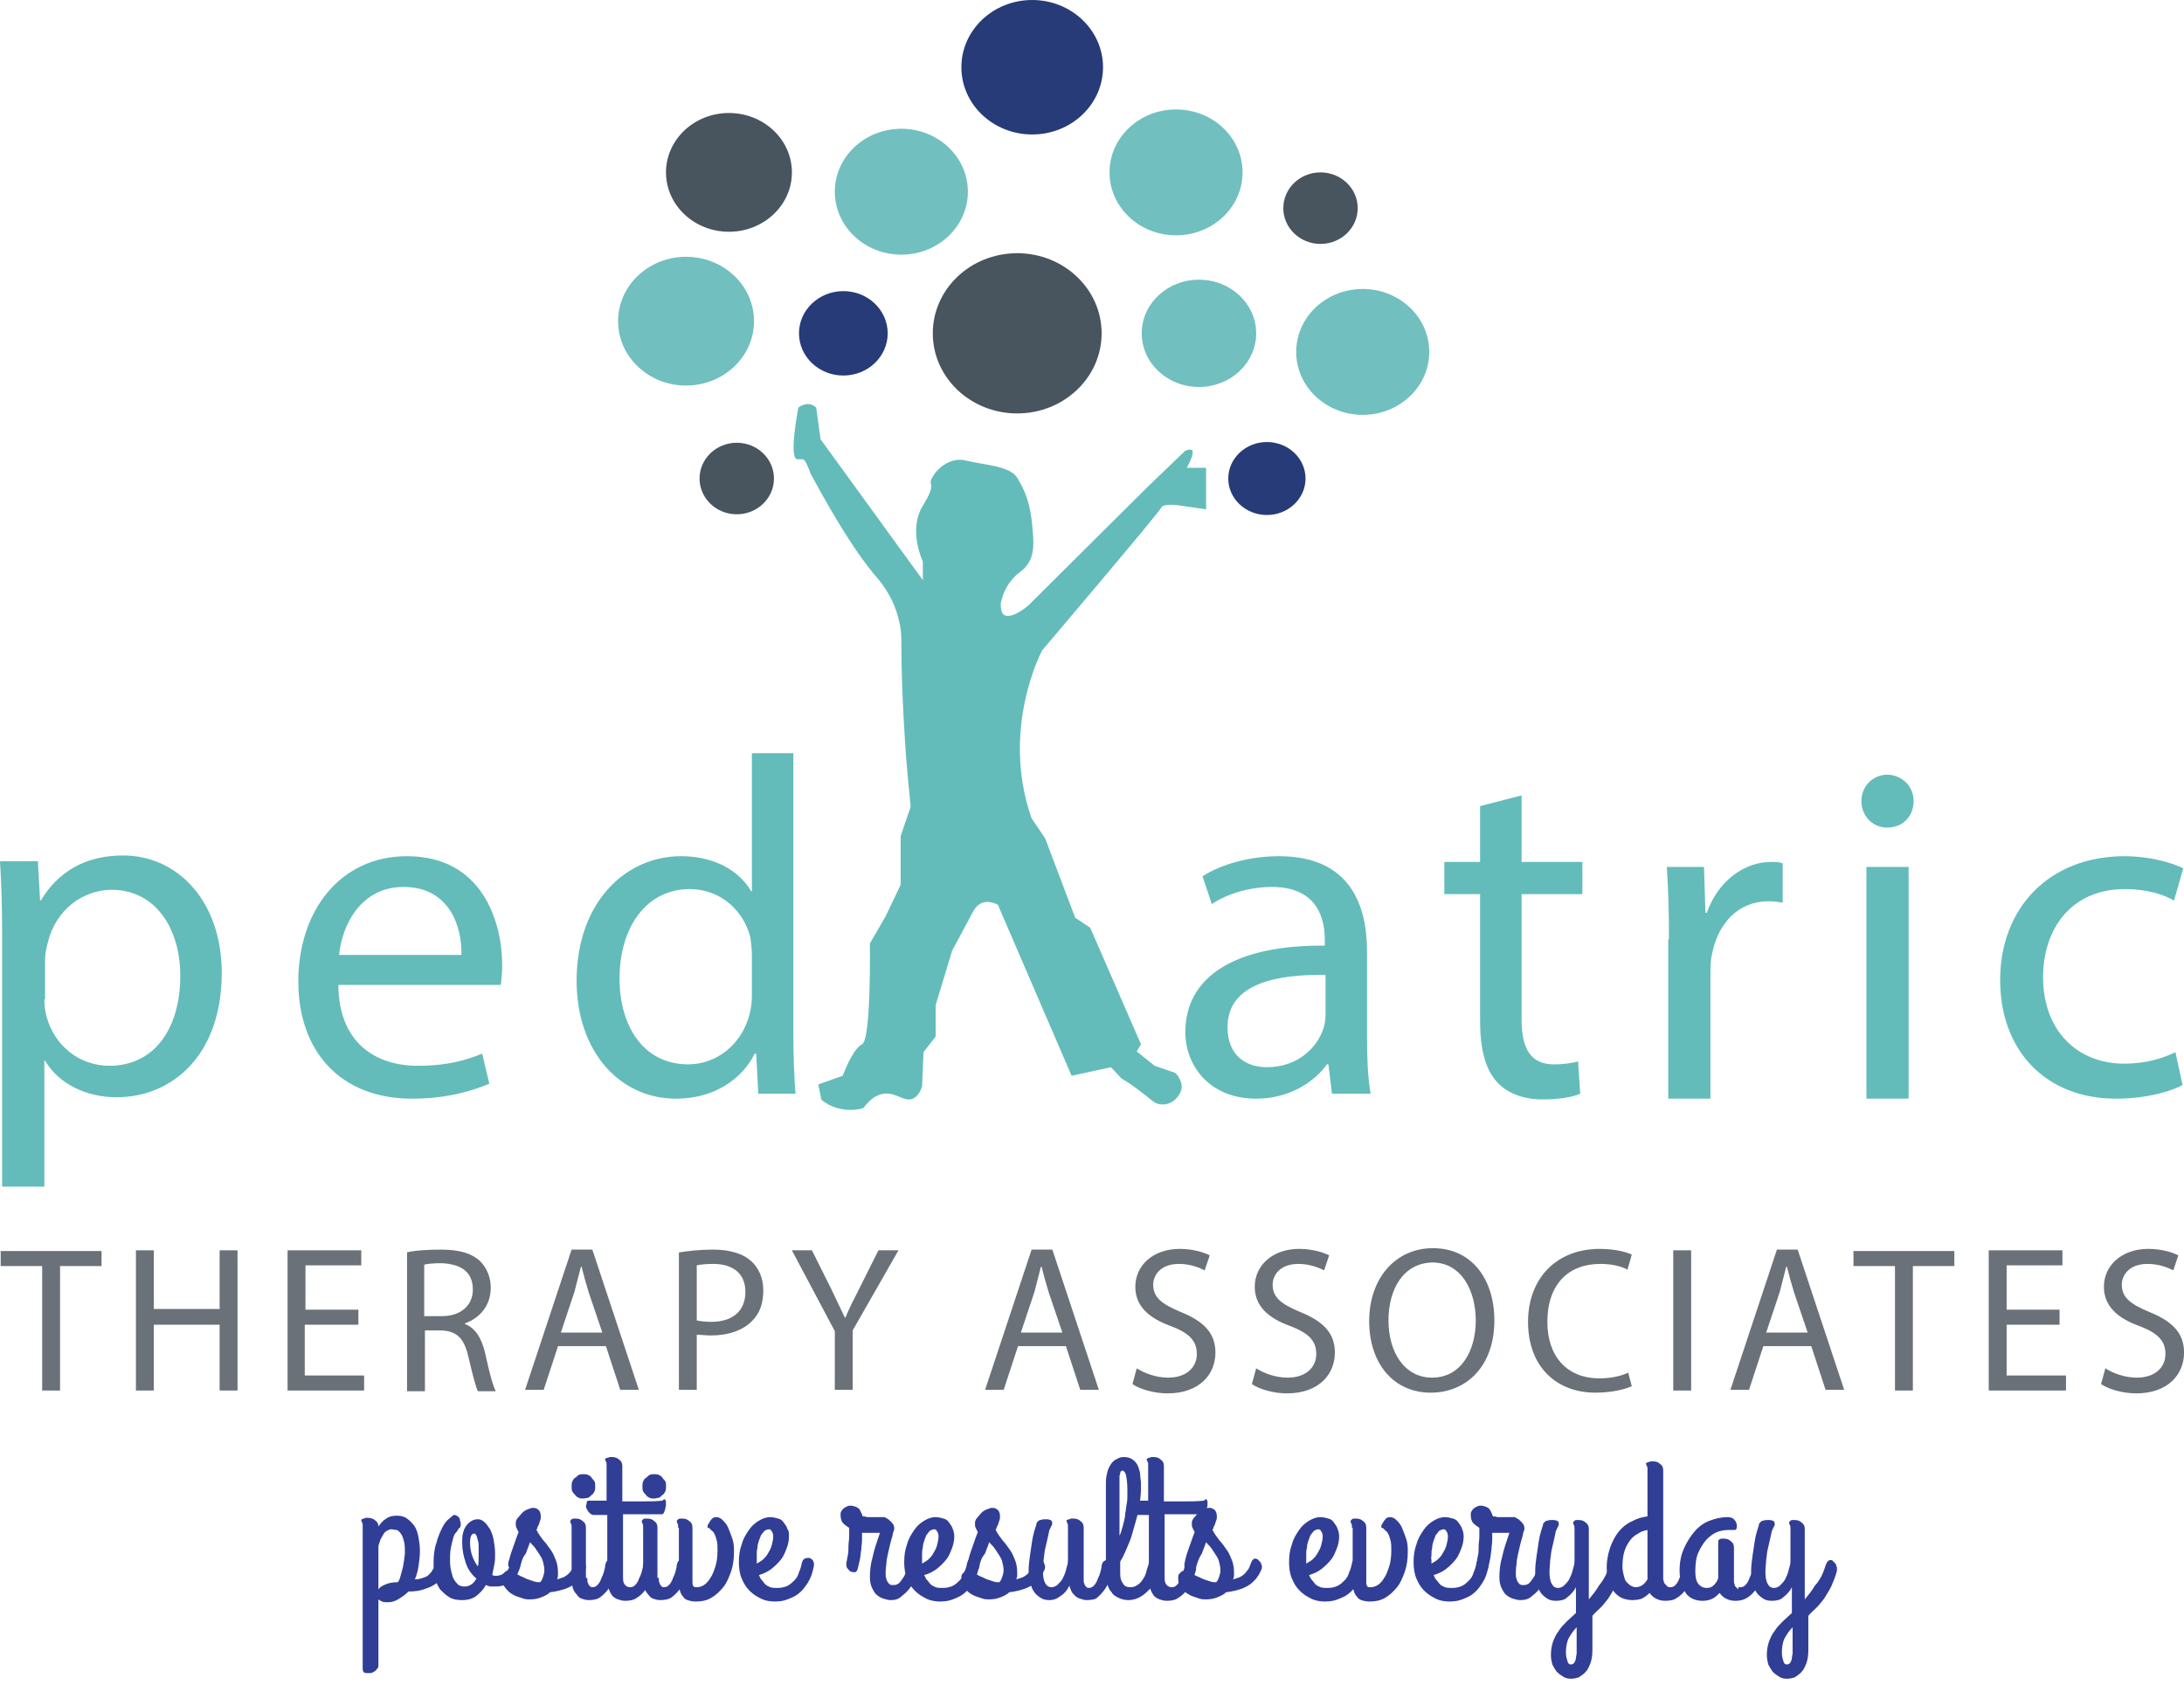 <svg width="151" height="117" viewBox="0 0 151 117" fill="none" xmlns="http://www.w3.org/2000/svg">
<path d="M0.148 64.791C0.148 62.764 0.099 61.082 0 59.549H2.621L2.77 62.269H2.819C4.006 60.291 5.886 59.153 8.507 59.153C12.365 59.153 15.332 62.417 15.332 67.264C15.332 73.051 11.821 75.87 8.062 75.87C5.935 75.87 4.056 74.93 3.116 73.348H3.066V82.053H0.148V64.791ZM3.066 69.094C3.066 69.49 3.116 69.886 3.215 70.281C3.759 72.309 5.49 73.694 7.567 73.694C10.634 73.694 12.464 71.172 12.464 67.462C12.464 64.247 10.782 61.527 7.716 61.527C5.737 61.527 3.858 62.912 3.314 65.138C3.215 65.533 3.116 65.929 3.116 66.325V69.094H3.066Z" fill="#63BCBA"/>
<path d="M23.395 68.155C23.444 72.112 25.967 73.694 28.885 73.694C30.962 73.694 32.248 73.299 33.336 72.853L33.831 74.931C32.792 75.376 31.011 75.969 28.489 75.969C23.543 75.969 20.625 72.705 20.625 67.858C20.625 63.011 23.494 59.203 28.143 59.203C33.385 59.203 34.721 63.802 34.721 66.72C34.721 67.314 34.671 67.759 34.622 68.105H23.395V68.155ZM31.902 66.028C31.951 64.198 31.16 61.329 27.895 61.329C24.928 61.329 23.642 64 23.444 66.028H31.902Z" fill="#63BCBA"/>
<path d="M2.916 87.543H0.047V86.504H7.021V87.543H4.152V96.148H2.916V87.543Z" fill="#6A7178"/>
<path d="M10.635 86.454V90.51H15.185V86.454H16.422V96.148H15.185V91.598H10.635V96.148H9.398V86.454H10.635Z" fill="#6A7178"/>
<path d="M24.73 91.598H21.07V95.109H25.175V96.148H19.883V86.454H24.977V87.493H21.119V90.559H24.779V91.598H24.73Z" fill="#6A7178"/>
<path d="M28.094 86.603C28.737 86.455 29.627 86.405 30.468 86.405C31.754 86.405 32.594 86.653 33.188 87.197C33.633 87.642 33.93 88.285 33.93 89.027C33.93 90.312 33.139 91.153 32.149 91.5V91.549C32.891 91.846 33.287 92.538 33.534 93.527C33.831 94.912 34.078 95.802 34.276 96.198H33.04C32.891 95.901 32.693 95.11 32.397 93.874C32.1 92.538 31.605 92.044 30.517 91.994H29.38V96.198H28.143V86.603H28.094ZM29.33 91.005H30.567C31.853 91.005 32.693 90.263 32.693 89.175C32.693 87.889 31.803 87.394 30.517 87.345C29.924 87.345 29.528 87.394 29.33 87.444V91.005Z" fill="#6A7178"/>
<path d="M38.58 93.082L37.591 96.099H36.305L39.52 86.405H40.954L44.169 96.099H42.883L41.894 93.082H38.58ZM41.646 92.142L40.706 89.373C40.509 88.73 40.36 88.186 40.212 87.592H40.163C40.014 88.186 39.866 88.73 39.717 89.323L38.778 92.142H41.646Z" fill="#6A7178"/>
<path d="M46.938 86.603C47.531 86.504 48.322 86.405 49.312 86.405C50.498 86.405 51.389 86.702 51.933 87.197C52.428 87.642 52.774 88.334 52.774 89.224C52.774 90.115 52.526 90.807 52.032 91.302C51.389 91.994 50.35 92.34 49.163 92.34C48.767 92.34 48.421 92.291 48.174 92.291V96.099H46.938V86.603ZM48.174 91.302C48.372 91.351 48.767 91.401 49.163 91.401C50.647 91.401 51.537 90.659 51.537 89.323C51.537 88.037 50.647 87.394 49.312 87.394C48.767 87.394 48.372 87.444 48.174 87.493V91.302Z" fill="#6A7178"/>
<path d="M57.718 96.148V92.043L54.75 86.454H56.135L57.47 89.125C57.816 89.867 58.113 90.46 58.41 91.103H58.459C58.707 90.46 59.053 89.817 59.399 89.125L60.734 86.454H62.119L58.954 91.993V96.099H57.718V96.148Z" fill="#6A7178"/>
<path d="M70.385 93.082L69.395 96.099H68.109L71.324 86.405H72.758L75.973 96.099H74.687L73.698 93.082H70.385ZM73.451 92.142L72.511 89.373C72.313 88.73 72.165 88.186 72.017 87.592H71.967C71.819 88.186 71.67 88.73 71.522 89.323L70.582 92.142H73.451Z" fill="#6A7178"/>
<path d="M78.594 94.615C79.138 94.961 79.929 95.258 80.77 95.258C82.006 95.258 82.748 94.566 82.748 93.626C82.748 92.736 82.254 92.192 80.968 91.697C79.434 91.153 78.495 90.312 78.495 88.977C78.495 87.493 79.731 86.356 81.561 86.356C82.501 86.356 83.243 86.603 83.638 86.801L83.292 87.839C82.996 87.691 82.353 87.394 81.512 87.394C80.226 87.394 79.731 88.186 79.731 88.828C79.731 89.719 80.325 90.164 81.611 90.708C83.193 91.351 84.034 92.142 84.034 93.527C84.034 95.011 82.946 96.346 80.72 96.346C79.781 96.346 78.791 96.049 78.297 95.703L78.594 94.615Z" fill="#6A7178"/>
<path d="M86.851 94.615C87.395 94.961 88.187 95.258 89.028 95.258C90.264 95.258 91.006 94.566 91.006 93.626C91.006 92.736 90.511 92.192 89.225 91.697C87.692 91.153 86.752 90.312 86.752 88.977C86.752 87.493 87.989 86.356 89.819 86.356C90.759 86.356 91.501 86.603 91.896 86.801L91.55 87.839C91.253 87.691 90.61 87.394 89.769 87.394C88.484 87.394 87.989 88.186 87.989 88.828C87.989 89.719 88.582 90.164 89.868 90.708C91.451 91.351 92.292 92.142 92.292 93.527C92.292 95.011 91.204 96.346 88.978 96.346C88.038 96.346 87.049 96.049 86.555 95.703L86.851 94.615Z" fill="#6A7178"/>
<path d="M103.319 91.302C103.319 94.516 101.341 96.297 98.918 96.297C96.346 96.297 94.664 94.269 94.664 91.351C94.664 88.383 96.494 86.306 99.066 86.306C101.786 86.306 103.319 88.482 103.319 91.302ZM95.999 91.302C95.999 93.478 97.088 95.258 99.016 95.258C100.995 95.258 102.033 93.428 102.033 91.302C102.033 89.323 101.094 87.295 99.016 87.295C97.038 87.345 95.999 89.125 95.999 91.302Z" fill="#6A7178"/>
<path d="M112.82 95.852C112.375 96.049 111.485 96.297 110.298 96.297C107.676 96.297 105.648 94.566 105.648 91.4C105.648 88.383 107.627 86.356 110.594 86.356C111.732 86.356 112.523 86.603 112.82 86.751L112.523 87.79C112.078 87.543 111.386 87.394 110.644 87.394C108.418 87.394 106.984 88.828 106.984 91.4C106.984 93.774 108.319 95.308 110.594 95.308C111.336 95.308 112.078 95.159 112.573 94.912L112.82 95.852Z" fill="#6A7178"/>
<path d="M116.924 86.454V96.148H115.688V86.454H116.924Z" fill="#6A7178"/>
<path d="M121.916 93.082L120.927 96.099H119.641L122.855 86.405H124.29L127.505 96.099H126.219L125.23 93.082H121.916ZM124.982 92.142L124.042 89.373C123.845 88.73 123.696 88.186 123.548 87.592H123.498C123.35 88.186 123.202 88.73 123.053 89.323L122.114 92.142H124.982Z" fill="#6A7178"/>
<path d="M131.017 87.543H128.148V86.504H135.122V87.543H132.254V96.148H131.017V87.543Z" fill="#6A7178"/>
<path d="M142.396 91.598H138.736V95.109H142.842V96.148H137.5V86.454H142.594V87.493H138.736V90.559H142.396V91.598Z" fill="#6A7178"/>
<path d="M145.562 94.615C146.106 94.961 146.898 95.258 147.739 95.258C148.975 95.258 149.717 94.566 149.717 93.626C149.717 92.736 149.222 92.192 147.936 91.697C146.403 91.153 145.463 90.312 145.463 88.977C145.463 87.493 146.7 86.356 148.53 86.356C149.47 86.356 150.212 86.603 150.607 86.801L150.261 87.839C149.964 87.691 149.321 87.394 148.48 87.394C147.195 87.394 146.7 88.186 146.7 88.828C146.7 89.719 147.293 90.164 148.579 90.708C150.162 91.351 151.003 92.142 151.003 93.527C151.003 95.011 149.915 96.346 147.689 96.346C146.749 96.346 145.76 96.049 145.266 95.703L145.562 94.615Z" fill="#6A7178"/>
<path d="M26.806 110.788C26.658 110.788 26.51 110.788 26.411 110.739C26.312 110.689 26.213 110.64 26.164 110.59V115.091C26.164 115.24 26.164 115.338 26.065 115.388C26.015 115.487 25.966 115.536 25.867 115.586C25.768 115.635 25.718 115.685 25.619 115.685C25.521 115.685 25.471 115.685 25.372 115.685C25.224 115.685 25.125 115.635 25.125 115.586C25.076 115.536 25.076 115.437 25.076 115.338V105.645C25.076 105.546 25.076 105.447 25.076 105.397C25.076 105.348 25.026 105.298 25.026 105.249C25.026 105.199 24.977 105.199 24.977 105.15V105.1C24.977 105.1 24.977 105.051 25.026 105.051C25.076 105.051 25.076 105.002 25.125 105.002C25.174 105.002 25.224 105.002 25.273 104.952C25.323 104.952 25.372 104.952 25.422 104.952C25.619 104.952 25.817 105.002 25.966 105.15C26.114 105.249 26.164 105.397 26.164 105.546C26.312 105.348 26.46 105.15 26.708 105.002C26.905 104.853 27.153 104.804 27.45 104.804C27.697 104.804 27.944 104.853 28.142 105.002C28.34 105.15 28.488 105.298 28.637 105.496C28.785 105.694 28.884 105.991 28.933 106.287C28.983 106.584 29.032 106.881 29.032 107.227C29.032 107.623 28.983 107.969 28.933 108.315C28.884 108.662 28.785 108.958 28.686 109.206C28.933 109.206 29.082 109.156 29.23 109.107C29.378 109.057 29.527 109.008 29.626 108.909C29.725 108.81 29.823 108.711 29.873 108.612C29.972 108.464 30.021 108.365 30.12 108.167C30.17 108.019 30.219 107.92 30.269 107.87C30.318 107.821 30.368 107.771 30.417 107.771C30.466 107.771 30.516 107.771 30.615 107.821C30.664 107.87 30.714 107.92 30.763 107.969C30.813 108.019 30.862 108.068 30.862 108.117C30.912 108.167 30.912 108.216 30.912 108.266C30.912 108.414 30.862 108.612 30.763 108.81C30.664 109.008 30.466 109.206 30.269 109.403C30.021 109.601 29.774 109.75 29.428 109.849C29.082 109.997 28.686 110.046 28.241 110.046C28.043 110.244 27.845 110.393 27.598 110.541C27.301 110.739 27.054 110.788 26.806 110.788ZM27.054 105.743C26.955 105.743 26.856 105.793 26.757 105.842C26.658 105.892 26.559 105.991 26.51 106.09C26.46 106.189 26.361 106.337 26.312 106.436C26.262 106.584 26.213 106.733 26.164 106.881V109.898C26.262 109.75 26.411 109.651 26.658 109.552C26.905 109.453 27.153 109.403 27.499 109.403C27.598 109.304 27.647 109.156 27.697 108.958C27.746 108.76 27.796 108.612 27.845 108.414C27.895 108.216 27.895 108.068 27.944 107.87C27.944 107.722 27.994 107.524 27.994 107.425C27.994 107.128 27.994 106.832 27.944 106.634C27.895 106.436 27.845 106.238 27.746 106.09C27.647 105.941 27.548 105.842 27.45 105.793C27.301 105.793 27.153 105.743 27.054 105.743Z" fill="#313E96"/>
<path d="M35.17 107.969C35.17 107.92 35.219 107.87 35.269 107.821C35.318 107.771 35.368 107.771 35.467 107.722C35.565 107.672 35.615 107.722 35.664 107.722C35.714 107.722 35.813 107.771 35.862 107.821C35.912 107.87 35.961 107.92 35.961 108.019C35.961 108.118 35.961 108.217 35.961 108.315C35.912 108.513 35.862 108.662 35.763 108.859C35.664 109.008 35.565 109.156 35.417 109.305C35.269 109.453 35.12 109.552 34.922 109.601C34.725 109.651 34.527 109.7 34.279 109.7C34.131 109.7 34.032 109.7 33.933 109.7C33.834 109.7 33.736 109.651 33.587 109.601C33.439 109.898 33.191 110.145 32.944 110.343C32.697 110.541 32.351 110.64 31.955 110.64C31.609 110.64 31.312 110.591 31.065 110.442C30.817 110.294 30.619 110.096 30.422 109.898C30.273 109.651 30.125 109.404 30.076 109.057C29.977 108.761 29.977 108.414 29.977 108.068C29.977 107.574 30.026 107.079 30.174 106.683C30.273 106.288 30.422 105.941 30.57 105.645C30.718 105.348 30.867 105.15 31.065 105.002C31.262 104.853 31.312 104.754 31.411 104.754C31.51 104.754 31.559 104.804 31.658 104.853C31.757 104.952 31.806 105.002 31.806 105.15C31.856 105.249 31.856 105.348 31.856 105.447C31.856 105.546 31.806 105.645 31.708 105.694C31.658 105.793 31.609 105.892 31.51 105.991C31.411 106.09 31.361 106.238 31.312 106.436C31.262 106.584 31.213 106.832 31.164 107.079C31.114 107.326 31.114 107.623 31.114 107.969C31.114 108.266 31.164 108.513 31.213 108.711C31.262 108.909 31.312 109.107 31.411 109.255C31.51 109.404 31.609 109.502 31.708 109.601C31.806 109.651 31.955 109.7 32.103 109.7C32.301 109.7 32.45 109.651 32.598 109.552C32.746 109.453 32.845 109.305 32.944 109.156C32.598 108.859 32.351 108.513 32.202 108.068C32.054 107.623 31.955 107.178 31.955 106.683C31.955 106.485 31.955 106.238 32.004 106.04C32.054 105.842 32.103 105.694 32.202 105.546C32.301 105.397 32.4 105.298 32.548 105.2C32.697 105.101 32.845 105.051 33.043 105.051C33.191 105.051 33.34 105.101 33.488 105.249C33.636 105.348 33.736 105.546 33.884 105.744C33.983 105.941 34.082 106.189 34.131 106.485C34.181 106.782 34.23 107.079 34.23 107.425C34.23 107.672 34.23 107.92 34.181 108.167C34.131 108.414 34.082 108.662 34.032 108.909C34.082 108.909 34.131 108.958 34.181 108.958C34.23 108.958 34.279 108.958 34.329 108.958C34.477 108.958 34.626 108.909 34.725 108.859C34.824 108.81 34.922 108.711 35.021 108.662C35.12 108.563 35.17 108.464 35.219 108.365C35.12 108.266 35.12 108.118 35.17 107.969ZM32.499 106.683C32.499 106.98 32.548 107.277 32.647 107.574C32.746 107.87 32.895 108.118 33.043 108.315C33.093 108.118 33.093 107.87 33.093 107.672C33.093 107.425 33.093 107.227 33.093 107.03C33.093 106.832 33.093 106.634 33.043 106.535C32.994 106.387 32.994 106.288 32.944 106.189C32.895 106.09 32.845 106.04 32.796 106.04C32.598 106.04 32.499 106.238 32.499 106.683Z" fill="#313E96"/>
<path d="M35.955 108.365C35.906 108.513 35.856 108.612 35.757 108.612C35.658 108.662 35.56 108.662 35.461 108.612C35.362 108.563 35.263 108.513 35.213 108.414C35.164 108.315 35.114 108.216 35.164 108.068C35.213 107.771 35.312 107.425 35.461 107.029C35.609 106.634 35.708 106.288 35.856 105.941C35.807 105.842 35.757 105.744 35.708 105.645C35.658 105.546 35.658 105.447 35.658 105.298C35.658 105.199 35.708 105.051 35.807 104.952C35.906 104.853 36.005 104.705 36.104 104.606C36.203 104.507 36.351 104.408 36.499 104.359C36.648 104.309 36.747 104.26 36.846 104.26C36.994 104.26 37.142 104.309 37.241 104.408C37.34 104.507 37.389 104.655 37.389 104.853C37.389 104.952 37.389 105.051 37.34 105.15C37.291 105.249 37.291 105.348 37.241 105.447C37.192 105.546 37.142 105.595 37.142 105.694C37.093 105.744 37.093 105.793 37.093 105.793C37.241 106.09 37.439 106.337 37.587 106.535C37.785 106.733 37.934 106.98 38.082 107.178C38.23 107.376 38.329 107.623 38.428 107.87C38.527 108.118 38.577 108.414 38.577 108.711C38.577 108.81 38.577 108.859 38.577 108.958C38.577 109.057 38.527 109.107 38.527 109.206C38.675 109.156 38.824 109.107 38.972 109.057C39.071 109.008 39.219 108.909 39.318 108.81C39.417 108.711 39.467 108.612 39.566 108.513C39.615 108.414 39.665 108.315 39.714 108.167C39.764 108.019 39.813 107.92 39.862 107.87C39.912 107.821 39.961 107.771 40.011 107.771C40.06 107.771 40.11 107.771 40.209 107.821C40.258 107.87 40.308 107.92 40.357 107.969C40.407 108.019 40.456 108.068 40.456 108.167C40.505 108.216 40.505 108.266 40.505 108.315C40.505 108.365 40.505 108.464 40.456 108.563C40.407 108.662 40.357 108.761 40.308 108.859C40.258 108.958 40.159 109.057 40.11 109.156C40.011 109.255 39.961 109.305 39.862 109.404C39.665 109.601 39.368 109.75 39.121 109.849C38.824 109.948 38.478 110.046 38.032 110.096C37.884 110.244 37.686 110.343 37.439 110.442C37.192 110.541 36.944 110.591 36.648 110.591C36.499 110.591 36.351 110.591 36.203 110.541C36.054 110.492 35.906 110.442 35.757 110.393C35.609 110.343 35.51 110.294 35.362 110.195C35.263 110.145 35.164 110.046 35.114 109.997C34.966 109.849 34.818 109.651 34.768 109.502C34.719 109.354 34.719 109.206 34.719 109.057C34.719 108.909 34.768 108.81 34.867 108.761C34.917 108.662 35.016 108.612 35.114 108.612C35.164 108.612 35.213 108.612 35.312 108.662C35.411 108.711 35.51 108.761 35.658 108.81C35.807 108.859 35.906 108.958 36.054 109.008C36.203 109.057 36.351 109.156 36.499 109.206C36.648 109.255 36.796 109.305 36.944 109.354C37.093 109.404 37.192 109.404 37.34 109.404C37.439 109.305 37.489 109.206 37.538 109.057C37.587 108.909 37.637 108.761 37.637 108.563C37.637 108.365 37.587 108.167 37.538 107.969C37.489 107.771 37.389 107.623 37.291 107.475C37.192 107.326 37.093 107.178 36.994 107.029C36.895 106.881 36.747 106.782 36.648 106.634C36.549 106.881 36.45 107.178 36.351 107.425C36.104 107.722 36.054 108.019 35.955 108.365Z" fill="#313E96"/>
<path d="M40.312 103.617C40.213 103.617 40.114 103.617 40.015 103.567C39.916 103.518 39.818 103.468 39.768 103.369C39.669 103.27 39.62 103.221 39.57 103.122C39.521 103.023 39.521 102.924 39.521 102.776C39.521 102.677 39.521 102.529 39.57 102.43C39.62 102.331 39.669 102.232 39.768 102.182C39.867 102.133 39.916 102.034 40.015 101.985C40.114 101.935 40.213 101.935 40.312 101.935C40.411 101.935 40.559 101.935 40.658 101.985C40.757 102.034 40.856 102.083 40.906 102.182C40.955 102.281 41.054 102.331 41.103 102.43C41.153 102.529 41.153 102.627 41.153 102.776C41.153 102.875 41.153 103.023 41.103 103.122C41.054 103.221 41.005 103.32 40.906 103.369C40.807 103.468 40.757 103.518 40.658 103.567C40.559 103.567 40.411 103.617 40.312 103.617ZM40.609 109.107C40.609 109.156 40.609 109.206 40.609 109.255C40.609 109.304 40.609 109.403 40.658 109.453C40.658 109.502 40.708 109.601 40.757 109.651C40.807 109.7 40.856 109.75 40.955 109.75C41.103 109.75 41.202 109.7 41.301 109.601C41.4 109.502 41.499 109.354 41.549 109.206C41.598 109.057 41.697 108.909 41.746 108.711C41.796 108.513 41.845 108.365 41.845 108.216C41.895 108.068 41.895 107.969 41.994 107.92C42.043 107.87 42.093 107.821 42.192 107.821C42.241 107.821 42.34 107.821 42.389 107.87C42.439 107.92 42.488 107.969 42.587 108.019C42.637 108.068 42.686 108.167 42.686 108.216C42.686 108.315 42.736 108.365 42.686 108.464C42.637 108.711 42.538 108.958 42.439 109.206C42.34 109.453 42.192 109.7 42.043 109.898C41.895 110.096 41.697 110.294 41.499 110.442C41.301 110.59 41.005 110.64 40.708 110.64C40.51 110.64 40.362 110.59 40.213 110.541C40.065 110.491 39.966 110.393 39.867 110.244C39.768 110.145 39.669 109.997 39.62 109.849C39.57 109.7 39.521 109.502 39.521 109.354V105.644C39.521 105.496 39.521 105.397 39.471 105.348C39.471 105.298 39.422 105.249 39.422 105.199C39.422 105.15 39.471 105.1 39.521 105.051C39.57 105.002 39.669 105.002 39.768 105.002C40.015 105.002 40.164 105.051 40.312 105.199C40.461 105.298 40.51 105.447 40.51 105.644V109.107H40.609Z" fill="#313E96"/>
<path d="M40.701 103.765C40.8 103.765 40.899 103.765 41.047 103.765C41.146 103.765 41.295 103.765 41.443 103.765C41.591 103.765 41.789 103.765 41.938 103.765V101.44C41.938 101.342 41.938 101.243 41.938 101.193C41.938 101.144 41.888 101.094 41.888 101.045C41.888 100.995 41.839 100.995 41.839 100.946V100.896C41.839 100.847 41.839 100.847 41.888 100.847C41.938 100.847 41.938 100.798 41.987 100.798C42.036 100.798 42.086 100.798 42.135 100.748C42.185 100.748 42.234 100.748 42.284 100.748C42.531 100.748 42.679 100.798 42.828 100.946C42.976 101.045 43.026 101.193 43.026 101.391V103.815C43.471 103.815 43.916 103.815 44.361 103.815C44.856 103.815 45.301 103.815 45.795 103.765C45.845 103.716 45.894 103.666 45.944 103.666C45.993 103.666 45.993 103.716 46.043 103.815C46.043 103.864 46.043 103.963 46.043 104.062C46.043 104.161 45.993 104.26 45.993 104.359C45.944 104.457 45.944 104.507 45.894 104.606C45.845 104.705 45.795 104.705 45.746 104.705C45.202 104.705 44.707 104.705 44.262 104.705C43.817 104.705 43.421 104.705 43.075 104.705V109.107C43.075 109.354 43.125 109.502 43.224 109.601C43.322 109.7 43.421 109.75 43.57 109.75C43.718 109.75 43.817 109.7 43.916 109.601C44.015 109.502 44.114 109.354 44.163 109.206C44.213 109.057 44.312 108.909 44.361 108.711C44.41 108.513 44.46 108.365 44.46 108.216C44.509 108.068 44.509 107.969 44.608 107.92C44.658 107.87 44.757 107.821 44.806 107.821C44.856 107.821 44.905 107.821 44.955 107.87C45.004 107.92 45.053 107.969 45.103 108.019C45.152 108.068 45.202 108.117 45.202 108.216C45.251 108.266 45.251 108.365 45.251 108.414C45.251 108.414 45.251 108.414 45.251 108.464C45.251 108.513 45.251 108.513 45.251 108.513C45.202 108.76 45.103 109.008 45.004 109.255C44.905 109.502 44.757 109.75 44.608 109.947C44.46 110.145 44.262 110.343 44.015 110.491C43.817 110.64 43.52 110.689 43.224 110.689C43.026 110.689 42.877 110.64 42.729 110.59C42.581 110.541 42.432 110.442 42.333 110.343C42.234 110.195 42.135 110.046 42.086 109.849C42.036 109.651 41.987 109.403 41.987 109.156V104.754C41.839 104.754 41.69 104.754 41.591 104.754C41.492 104.754 41.394 104.754 41.295 104.754C41.196 104.754 41.097 104.754 41.047 104.754C40.948 104.754 40.849 104.705 40.751 104.606C40.652 104.507 40.602 104.408 40.553 104.309C40.503 104.21 40.503 104.062 40.553 104.012C40.553 103.815 40.602 103.765 40.701 103.765Z" fill="#313E96"/>
<path d="M45.208 103.617C45.109 103.617 45.01 103.617 44.911 103.567C44.812 103.518 44.713 103.468 44.664 103.369C44.565 103.27 44.516 103.221 44.466 103.122C44.417 103.023 44.417 102.924 44.417 102.776C44.417 102.677 44.417 102.529 44.466 102.43C44.516 102.331 44.565 102.232 44.664 102.182C44.763 102.133 44.812 102.034 44.911 101.985C45.01 101.935 45.109 101.935 45.208 101.935C45.307 101.935 45.455 101.935 45.554 101.985C45.653 102.034 45.752 102.083 45.801 102.182C45.851 102.281 45.95 102.331 45.999 102.43C46.049 102.529 46.049 102.627 46.049 102.776C46.049 102.875 46.049 103.023 45.999 103.122C45.95 103.221 45.9 103.32 45.801 103.369C45.703 103.468 45.653 103.518 45.554 103.567C45.455 103.567 45.356 103.617 45.208 103.617ZM45.554 109.107C45.554 109.156 45.554 109.206 45.554 109.255C45.554 109.304 45.554 109.403 45.604 109.453C45.604 109.502 45.653 109.601 45.703 109.651C45.752 109.7 45.801 109.75 45.9 109.75C46.049 109.75 46.148 109.7 46.247 109.601C46.346 109.502 46.444 109.354 46.494 109.206C46.543 109.057 46.642 108.909 46.692 108.711C46.741 108.513 46.791 108.365 46.791 108.216C46.84 108.068 46.84 107.969 46.939 107.92C46.989 107.87 47.038 107.821 47.137 107.821C47.186 107.821 47.285 107.821 47.335 107.87C47.384 107.92 47.434 107.969 47.533 108.019C47.582 108.068 47.632 108.167 47.632 108.216C47.632 108.315 47.681 108.365 47.632 108.464C47.582 108.711 47.483 108.958 47.384 109.206C47.285 109.453 47.137 109.7 46.989 109.898C46.84 110.096 46.642 110.294 46.444 110.442C46.247 110.59 45.95 110.64 45.653 110.64C45.455 110.64 45.307 110.59 45.158 110.541C45.01 110.491 44.911 110.393 44.812 110.244C44.713 110.145 44.614 109.997 44.565 109.849C44.516 109.7 44.466 109.502 44.466 109.354V105.644C44.466 105.496 44.466 105.397 44.417 105.348C44.417 105.298 44.367 105.249 44.367 105.199C44.367 105.15 44.417 105.1 44.466 105.051C44.516 105.002 44.614 105.002 44.713 105.002C44.961 105.002 45.109 105.051 45.258 105.199C45.406 105.298 45.455 105.447 45.455 105.644V109.107H45.554Z" fill="#313E96"/>
<path d="M46.888 105.644C46.888 105.496 46.888 105.397 46.839 105.348C46.839 105.298 46.789 105.249 46.789 105.199C46.789 105.15 46.839 105.1 46.888 105.051C46.937 105.001 47.036 105.002 47.135 105.002C47.383 105.002 47.531 105.051 47.679 105.199C47.828 105.298 47.877 105.447 47.877 105.644V109.354C47.877 109.502 47.877 109.601 47.927 109.651C47.976 109.75 48.026 109.75 48.174 109.75C48.322 109.75 48.52 109.7 48.669 109.601C48.817 109.502 49.015 109.304 49.114 109.107C49.262 108.909 49.361 108.612 49.46 108.315C49.559 108.019 49.608 107.623 49.608 107.227C49.608 106.93 49.608 106.733 49.559 106.535C49.509 106.337 49.46 106.189 49.41 106.09C49.361 105.991 49.312 105.892 49.213 105.842C49.163 105.793 49.114 105.743 49.064 105.694C49.015 105.644 48.965 105.644 48.965 105.644C48.916 105.644 48.916 105.595 48.916 105.595C48.916 105.546 48.916 105.447 48.965 105.397C49.015 105.298 49.064 105.249 49.114 105.15C49.163 105.1 49.213 105.002 49.312 104.952C49.41 104.903 49.46 104.903 49.509 104.903C49.658 104.903 49.806 104.952 49.954 105.1C50.103 105.249 50.251 105.397 50.35 105.644C50.449 105.892 50.548 106.139 50.647 106.436C50.746 106.733 50.746 107.029 50.746 107.326C50.746 107.771 50.696 108.216 50.548 108.661C50.4 109.057 50.251 109.453 50.004 109.75C49.757 110.046 49.509 110.294 49.163 110.491C48.817 110.689 48.471 110.739 48.075 110.739C47.877 110.739 47.679 110.689 47.531 110.64C47.383 110.59 47.284 110.491 47.185 110.343C47.086 110.244 47.036 110.096 46.987 109.898C46.937 109.75 46.937 109.552 46.937 109.354V105.644H46.888Z" fill="#313E96"/>
<path d="M54.548 106.238C54.548 106.486 54.499 106.782 54.4 107.03C54.301 107.277 54.202 107.574 54.004 107.821C53.806 108.068 53.608 108.266 53.361 108.464C53.114 108.662 52.817 108.81 52.471 108.909C52.52 109.008 52.57 109.156 52.669 109.255C52.767 109.354 52.817 109.453 52.916 109.552C53.015 109.651 53.163 109.7 53.262 109.75C53.41 109.799 53.559 109.799 53.757 109.799C54.004 109.799 54.251 109.75 54.449 109.651C54.647 109.552 54.795 109.404 54.944 109.255C55.092 109.107 55.191 108.909 55.24 108.711C55.339 108.513 55.389 108.316 55.438 108.068C55.488 107.92 55.537 107.821 55.636 107.771C55.735 107.722 55.834 107.722 55.933 107.722C56.032 107.722 56.131 107.821 56.18 107.87C56.23 107.92 56.279 108.068 56.279 108.167C56.279 108.316 56.23 108.464 56.18 108.662C56.131 108.86 56.081 109.008 55.982 109.206C55.883 109.404 55.785 109.552 55.636 109.75C55.488 109.948 55.339 110.096 55.142 110.244C54.944 110.393 54.696 110.492 54.449 110.591C54.202 110.69 53.905 110.739 53.559 110.739C53.262 110.739 52.916 110.69 52.619 110.541C52.322 110.393 52.075 110.244 51.828 109.997C51.581 109.75 51.432 109.503 51.284 109.156C51.135 108.81 51.086 108.414 51.086 108.019C51.086 107.574 51.135 107.178 51.284 106.782C51.383 106.387 51.581 106.09 51.778 105.793C51.976 105.496 52.224 105.299 52.471 105.15C52.718 105.002 52.965 104.903 53.262 104.903C53.46 104.903 53.608 104.952 53.806 105.002C54.004 105.051 54.103 105.15 54.202 105.298C54.301 105.447 54.4 105.546 54.449 105.744C54.548 105.843 54.548 106.04 54.548 106.238ZM52.322 107.87C52.322 107.92 52.322 107.969 52.322 107.969C52.322 108.019 52.322 108.068 52.322 108.118C52.471 108.019 52.669 107.92 52.767 107.821C52.916 107.673 53.015 107.574 53.114 107.376C53.213 107.227 53.312 107.03 53.361 106.832C53.41 106.634 53.46 106.436 53.46 106.238C53.46 106.09 53.41 105.941 53.361 105.892C53.312 105.793 53.262 105.744 53.163 105.744C53.064 105.744 52.965 105.793 52.867 105.843C52.767 105.941 52.718 106.04 52.619 106.139C52.57 106.288 52.52 106.387 52.471 106.535C52.421 106.683 52.372 106.832 52.372 107.03C52.322 107.178 52.322 107.326 52.322 107.475C52.322 107.673 52.322 107.771 52.322 107.87Z" fill="#313E96"/>
<path d="M61.579 110.64C61.431 110.64 61.233 110.59 61.085 110.541C60.936 110.492 60.739 110.393 60.64 110.294C60.491 110.195 60.392 109.997 60.293 109.799C60.194 109.601 60.145 109.354 60.145 109.057C60.145 108.612 60.194 108.118 60.343 107.623C60.442 107.128 60.64 106.584 60.837 105.991H59.799H59.601C59.601 106.139 59.601 106.288 59.601 106.485C59.601 106.683 59.551 106.93 59.551 107.128C59.502 107.376 59.502 107.623 59.453 107.821C59.403 108.068 59.354 108.266 59.304 108.464C59.255 108.612 59.205 108.711 59.106 108.711C59.008 108.711 58.908 108.711 58.81 108.662C58.711 108.612 58.661 108.513 58.562 108.414C58.513 108.315 58.513 108.216 58.513 108.068C58.562 107.92 58.562 107.771 58.612 107.573C58.661 107.376 58.661 107.178 58.661 106.93C58.661 106.683 58.711 106.485 58.711 106.238C58.711 105.991 58.711 105.793 58.711 105.645C58.562 105.546 58.414 105.447 58.266 105.298C58.167 105.15 58.117 105.002 58.117 104.754C58.117 104.655 58.117 104.556 58.167 104.507C58.216 104.408 58.266 104.359 58.315 104.309C58.364 104.26 58.463 104.21 58.562 104.161C58.661 104.111 58.76 104.111 58.81 104.111C58.908 104.111 58.958 104.111 59.057 104.161C59.156 104.161 59.205 104.21 59.304 104.26C59.403 104.309 59.453 104.408 59.502 104.507C59.551 104.606 59.601 104.705 59.65 104.853C59.749 104.853 59.848 104.853 59.947 104.903C60.046 104.903 60.096 104.903 60.145 104.903C60.194 104.903 60.244 104.903 60.293 104.903C60.343 104.903 60.343 104.903 60.392 104.903H61.134C61.184 104.903 61.233 104.952 61.332 105.002C61.431 105.051 61.48 105.101 61.579 105.199C61.678 105.298 61.728 105.348 61.777 105.447C61.827 105.546 61.827 105.645 61.827 105.694C61.827 105.743 61.827 105.793 61.777 105.892C61.728 105.991 61.728 106.139 61.678 106.288C61.629 106.436 61.579 106.634 61.53 106.832C61.48 107.029 61.431 107.277 61.382 107.475C61.332 107.722 61.283 107.92 61.283 108.167C61.233 108.414 61.233 108.662 61.233 108.859C61.233 108.958 61.233 109.057 61.283 109.156C61.283 109.255 61.332 109.305 61.382 109.403C61.431 109.453 61.48 109.552 61.53 109.552C61.579 109.601 61.678 109.601 61.777 109.601C61.925 109.601 62.074 109.552 62.173 109.453C62.272 109.354 62.371 109.206 62.47 109.057C62.569 108.909 62.618 108.76 62.667 108.563C62.717 108.365 62.766 108.216 62.766 108.068C62.816 107.92 62.816 107.821 62.915 107.771C62.964 107.722 63.063 107.672 63.113 107.672C63.162 107.672 63.212 107.672 63.261 107.722C63.31 107.771 63.36 107.821 63.409 107.87C63.459 107.92 63.508 107.969 63.508 108.068C63.558 108.118 63.558 108.216 63.558 108.266V108.315V108.365C63.508 108.612 63.409 108.859 63.31 109.107C63.212 109.354 63.063 109.601 62.915 109.799C62.766 109.997 62.569 110.195 62.371 110.343C62.123 110.59 61.876 110.64 61.579 110.64Z" fill="#313E96"/>
<path d="M65.978 106.238C65.978 106.485 65.928 106.782 65.829 107.029C65.731 107.277 65.632 107.573 65.434 107.821C65.236 108.068 65.038 108.266 64.791 108.464C64.543 108.661 64.247 108.81 63.901 108.909C63.95 109.008 63.999 109.156 64.098 109.255C64.197 109.354 64.247 109.453 64.346 109.552C64.445 109.651 64.593 109.7 64.692 109.75C64.84 109.799 64.989 109.799 65.186 109.799C65.434 109.799 65.681 109.75 65.879 109.651C66.077 109.552 66.225 109.403 66.373 109.255C66.522 109.107 66.621 108.909 66.67 108.711C66.769 108.513 66.819 108.315 66.868 108.068C66.918 107.92 66.967 107.821 67.066 107.771C67.165 107.722 67.264 107.722 67.363 107.722C67.462 107.722 67.56 107.821 67.61 107.87C67.659 107.92 67.709 108.068 67.709 108.167C67.709 108.315 67.659 108.464 67.61 108.661C67.56 108.859 67.511 109.008 67.412 109.206C67.313 109.403 67.214 109.552 67.066 109.75C66.918 109.947 66.769 110.096 66.571 110.244C66.373 110.393 66.126 110.491 65.879 110.59C65.632 110.689 65.335 110.739 64.989 110.739C64.692 110.739 64.346 110.689 64.049 110.541C63.752 110.393 63.505 110.244 63.258 109.997C63.01 109.75 62.862 109.502 62.714 109.156C62.565 108.81 62.516 108.414 62.516 108.019C62.516 107.573 62.565 107.178 62.714 106.782C62.812 106.386 63.01 106.09 63.208 105.793C63.406 105.496 63.653 105.298 63.901 105.15C64.148 105.002 64.395 104.903 64.692 104.903C64.89 104.903 65.038 104.952 65.236 105.002C65.434 105.051 65.533 105.15 65.632 105.298C65.731 105.447 65.829 105.546 65.879 105.743C65.928 105.842 65.978 106.04 65.978 106.238ZM63.752 107.87C63.752 107.92 63.752 107.969 63.752 107.969C63.752 108.019 63.752 108.068 63.752 108.117C63.901 108.019 64.098 107.92 64.197 107.821C64.346 107.672 64.445 107.573 64.543 107.376C64.642 107.227 64.741 107.029 64.791 106.831C64.84 106.634 64.89 106.436 64.89 106.238C64.89 106.09 64.84 105.941 64.791 105.892C64.741 105.793 64.692 105.743 64.593 105.743C64.494 105.743 64.395 105.793 64.296 105.842C64.197 105.941 64.148 106.04 64.049 106.139C63.999 106.287 63.95 106.386 63.901 106.535C63.851 106.683 63.802 106.831 63.802 107.029C63.752 107.178 63.752 107.326 63.752 107.474C63.752 107.672 63.752 107.771 63.752 107.87Z" fill="#313E96"/>
<path d="M67.705 108.365C67.656 108.513 67.606 108.612 67.507 108.612C67.409 108.662 67.31 108.662 67.211 108.612C67.112 108.563 67.013 108.513 66.963 108.414C66.914 108.315 66.864 108.216 66.914 108.068C66.963 107.771 67.062 107.425 67.211 107.029C67.359 106.634 67.458 106.288 67.606 105.941C67.557 105.842 67.507 105.744 67.458 105.645C67.409 105.546 67.409 105.447 67.409 105.298C67.409 105.199 67.458 105.051 67.557 104.952C67.656 104.853 67.755 104.705 67.854 104.606C67.953 104.507 68.101 104.408 68.249 104.359C68.398 104.309 68.497 104.26 68.596 104.26C68.744 104.26 68.892 104.309 68.991 104.408C69.09 104.507 69.139 104.655 69.139 104.853C69.139 104.952 69.139 105.051 69.09 105.15C69.041 105.249 69.041 105.348 68.991 105.447C68.942 105.546 68.892 105.595 68.892 105.694C68.843 105.744 68.843 105.793 68.843 105.793C68.991 106.09 69.189 106.337 69.337 106.535C69.535 106.733 69.684 106.98 69.832 107.178C69.98 107.376 70.079 107.623 70.178 107.87C70.277 108.118 70.327 108.414 70.327 108.711C70.327 108.81 70.327 108.859 70.327 108.958C70.327 109.057 70.277 109.107 70.277 109.206C70.425 109.156 70.574 109.107 70.722 109.057C70.821 109.008 70.969 108.909 71.068 108.81C71.167 108.711 71.217 108.612 71.316 108.513C71.365 108.414 71.415 108.315 71.464 108.167C71.514 108.019 71.563 107.92 71.612 107.87C71.662 107.821 71.711 107.771 71.761 107.771C71.81 107.771 71.86 107.771 71.959 107.821C72.008 107.87 72.058 107.92 72.107 107.969C72.156 108.019 72.206 108.068 72.206 108.167C72.255 108.216 72.255 108.266 72.255 108.315C72.255 108.365 72.255 108.464 72.206 108.563C72.156 108.662 72.107 108.761 72.058 108.859C72.008 108.958 71.909 109.057 71.86 109.156C71.761 109.255 71.711 109.305 71.612 109.404C71.415 109.601 71.118 109.75 70.871 109.849C70.574 109.948 70.228 110.046 69.782 110.096C69.634 110.244 69.436 110.343 69.189 110.442C68.942 110.541 68.694 110.591 68.398 110.591C68.249 110.591 68.101 110.591 67.953 110.541C67.804 110.492 67.656 110.442 67.507 110.393C67.359 110.343 67.26 110.294 67.112 110.195C67.013 110.145 66.914 110.046 66.864 109.997C66.716 109.849 66.568 109.651 66.518 109.502C66.469 109.354 66.469 109.206 66.469 109.057C66.469 108.909 66.518 108.81 66.617 108.761C66.667 108.662 66.766 108.612 66.864 108.612C66.914 108.612 66.963 108.612 67.062 108.662C67.161 108.711 67.26 108.761 67.409 108.81C67.557 108.859 67.656 108.958 67.804 109.008C67.953 109.057 68.101 109.156 68.249 109.206C68.398 109.255 68.546 109.305 68.694 109.354C68.843 109.404 68.942 109.404 69.09 109.404C69.189 109.305 69.239 109.206 69.288 109.057C69.337 108.909 69.387 108.761 69.387 108.563C69.387 108.365 69.337 108.167 69.288 107.969C69.239 107.771 69.139 107.623 69.041 107.475C68.942 107.326 68.843 107.178 68.744 107.029C68.645 106.881 68.497 106.782 68.398 106.634C68.299 106.881 68.2 107.178 68.101 107.425C67.854 107.722 67.755 108.019 67.705 108.365Z" fill="#313E96"/>
<path d="M75.123 110.64C74.975 110.64 74.827 110.59 74.678 110.541C74.53 110.491 74.431 110.442 74.332 110.343C74.233 110.244 74.134 110.145 74.085 110.046C74.035 109.947 73.986 109.799 73.936 109.651C73.788 109.947 73.59 110.195 73.343 110.343C73.096 110.541 72.848 110.64 72.552 110.64C72.304 110.64 72.106 110.59 71.958 110.491C71.81 110.392 71.612 110.244 71.513 110.096C71.365 109.898 71.315 109.7 71.216 109.453C71.167 109.205 71.117 108.909 71.117 108.612C71.117 108.266 71.167 107.87 71.216 107.524C71.266 107.178 71.315 106.831 71.365 106.535C71.414 106.188 71.513 105.842 71.612 105.546C71.612 105.496 71.661 105.447 71.661 105.348C71.661 105.298 71.711 105.249 71.76 105.199C71.81 105.15 71.859 105.1 71.958 105.1C72.057 105.051 72.205 105.051 72.354 105.051C72.502 105.051 72.65 105.1 72.7 105.15C72.749 105.199 72.749 105.298 72.749 105.348C72.749 105.447 72.7 105.496 72.65 105.595C72.601 105.694 72.601 105.743 72.552 105.793C72.502 106.04 72.453 106.287 72.403 106.485C72.354 106.683 72.304 106.93 72.255 107.128C72.205 107.326 72.205 107.573 72.156 107.821C72.156 108.068 72.106 108.315 72.106 108.612C72.106 109.008 72.156 109.255 72.255 109.453C72.354 109.651 72.502 109.75 72.7 109.75C72.848 109.75 72.947 109.7 73.096 109.601C73.195 109.502 73.343 109.354 73.442 109.205C73.541 109.008 73.64 108.81 73.689 108.612C73.739 108.365 73.837 108.167 73.837 107.92V105.694C73.837 105.595 73.837 105.496 73.837 105.447C73.837 105.397 73.788 105.348 73.788 105.298C73.788 105.249 73.739 105.249 73.739 105.199V105.15C73.739 105.15 73.739 105.1 73.788 105.1C73.837 105.1 73.837 105.051 73.887 105.051C73.936 105.051 73.986 105.051 74.035 105.001C74.085 105.001 74.134 105.001 74.184 105.001C74.431 105.001 74.579 105.051 74.728 105.199C74.876 105.298 74.925 105.447 74.925 105.644V109.156C74.925 109.205 74.925 109.255 74.925 109.304C74.925 109.354 74.925 109.453 74.975 109.502C74.975 109.552 75.025 109.651 75.074 109.7C75.123 109.75 75.173 109.799 75.272 109.799C75.42 109.799 75.519 109.75 75.618 109.651C75.717 109.552 75.816 109.403 75.865 109.255C75.915 109.107 76.014 108.958 76.063 108.76C76.113 108.563 76.162 108.414 76.162 108.266C76.212 108.117 76.212 108.018 76.31 107.969C76.36 107.92 76.459 107.87 76.508 107.87C76.558 107.87 76.607 107.87 76.657 107.92C76.706 107.969 76.755 108.018 76.805 108.068C76.854 108.117 76.904 108.167 76.904 108.266C76.953 108.315 76.953 108.414 76.953 108.464C76.953 108.464 76.953 108.464 76.953 108.513C76.953 108.563 76.953 108.563 76.953 108.563C76.904 108.81 76.805 109.057 76.706 109.304C76.607 109.552 76.459 109.799 76.31 109.997C76.162 110.195 75.964 110.392 75.766 110.541C75.667 110.59 75.42 110.64 75.123 110.64Z" fill="#313E96"/>
<path d="M79.379 108.266C79.428 108.117 79.428 108.019 79.527 107.969C79.577 107.92 79.626 107.87 79.725 107.87C79.775 107.87 79.874 107.87 79.923 107.92C79.972 107.969 80.071 108.019 80.121 108.068C80.17 108.117 80.22 108.216 80.22 108.266C80.22 108.365 80.269 108.414 80.22 108.513C80.17 108.711 80.071 108.909 79.972 109.156C79.874 109.403 79.725 109.651 79.527 109.849C79.33 110.046 79.132 110.244 78.884 110.393C78.637 110.541 78.34 110.64 78.044 110.64C77.796 110.64 77.549 110.59 77.351 110.491C77.153 110.393 76.956 110.294 76.857 110.096C76.708 109.947 76.609 109.75 76.56 109.502C76.51 109.255 76.461 109.008 76.461 108.76V102.479C76.461 102.232 76.51 101.985 76.56 101.787C76.609 101.589 76.708 101.391 76.807 101.243C76.906 101.094 77.054 100.946 77.203 100.896C77.351 100.798 77.5 100.748 77.697 100.748C77.895 100.748 78.093 100.798 78.192 100.847C78.34 100.946 78.439 100.995 78.538 101.144C78.637 101.243 78.687 101.391 78.736 101.539C78.785 101.688 78.835 101.836 78.835 102.034C78.835 102.182 78.884 102.38 78.884 102.529C78.884 102.677 78.884 102.825 78.884 102.974C78.884 103.32 78.835 103.666 78.785 104.062C78.736 104.457 78.637 104.804 78.538 105.15C78.439 105.496 78.34 105.842 78.242 106.189C78.142 106.535 77.994 106.832 77.895 107.079C77.796 107.326 77.697 107.524 77.599 107.722C77.5 107.87 77.45 107.969 77.45 108.019V108.81C77.45 109.107 77.5 109.304 77.648 109.502C77.747 109.7 77.945 109.75 78.192 109.75C78.34 109.75 78.489 109.7 78.637 109.601C78.785 109.502 78.884 109.403 78.983 109.255C79.082 109.107 79.181 108.958 79.231 108.76C79.28 108.563 79.33 108.414 79.379 108.266ZM77.401 106.189C77.45 106.09 77.5 105.991 77.549 105.793C77.599 105.644 77.648 105.447 77.697 105.249C77.747 105.051 77.796 104.853 77.796 104.655C77.846 104.457 77.846 104.26 77.895 104.012C77.945 103.765 77.945 103.617 77.945 103.419C77.945 103.221 77.945 103.073 77.945 102.974C77.945 102.529 77.895 102.182 77.846 101.985C77.796 101.787 77.697 101.688 77.599 101.688C77.549 101.688 77.549 101.688 77.5 101.737C77.45 101.787 77.45 101.836 77.45 101.886C77.45 101.935 77.401 101.985 77.401 102.083C77.401 102.133 77.401 102.232 77.401 102.281V106.189Z" fill="#313E96"/>
<path d="M78.146 103.765C78.245 103.765 78.344 103.765 78.493 103.765C78.591 103.765 78.74 103.765 78.888 103.765C79.037 103.765 79.234 103.765 79.383 103.765V101.44C79.383 101.342 79.383 101.243 79.383 101.193C79.383 101.144 79.333 101.094 79.333 101.045C79.333 100.995 79.284 100.995 79.284 100.946V100.896C79.284 100.847 79.284 100.847 79.333 100.847C79.383 100.847 79.383 100.798 79.432 100.798C79.482 100.798 79.531 100.798 79.581 100.748C79.63 100.748 79.68 100.748 79.729 100.748C79.976 100.748 80.125 100.798 80.273 100.946C80.421 101.045 80.471 101.193 80.471 101.391V103.815C80.916 103.815 81.361 103.815 81.806 103.815C82.301 103.815 82.746 103.815 83.241 103.765C83.29 103.716 83.34 103.666 83.389 103.666C83.439 103.666 83.439 103.716 83.488 103.815C83.488 103.864 83.488 103.963 83.488 104.062C83.488 104.161 83.439 104.26 83.439 104.359C83.389 104.457 83.389 104.507 83.34 104.606C83.29 104.705 83.241 104.705 83.191 104.705C82.647 104.705 82.153 104.705 81.707 104.705C81.262 104.705 80.867 104.705 80.52 104.705V109.107C80.52 109.354 80.57 109.502 80.669 109.601C80.768 109.7 80.867 109.75 81.015 109.75C81.163 109.75 81.262 109.7 81.361 109.601C81.46 109.502 81.559 109.354 81.609 109.206C81.658 109.057 81.757 108.909 81.806 108.711C81.856 108.513 81.905 108.365 81.905 108.216C81.955 108.068 81.955 107.969 82.054 107.92C82.103 107.87 82.202 107.821 82.251 107.821C82.301 107.821 82.35 107.821 82.4 107.87C82.449 107.92 82.499 107.969 82.548 108.019C82.598 108.068 82.647 108.117 82.647 108.216C82.697 108.266 82.697 108.365 82.697 108.414C82.697 108.414 82.697 108.414 82.697 108.464C82.697 108.513 82.697 108.513 82.697 108.513C82.647 108.76 82.548 109.008 82.449 109.255C82.35 109.502 82.202 109.75 82.054 109.947C81.905 110.145 81.707 110.343 81.46 110.491C81.262 110.64 80.966 110.689 80.669 110.689C80.471 110.689 80.323 110.64 80.174 110.59C80.026 110.541 79.877 110.442 79.779 110.343C79.68 110.195 79.581 110.046 79.531 109.849C79.482 109.651 79.432 109.403 79.432 109.156V104.754C79.284 104.754 79.136 104.754 79.037 104.754C78.938 104.754 78.839 104.754 78.74 104.754C78.641 104.754 78.542 104.754 78.493 104.754C78.394 104.754 78.295 104.705 78.196 104.606C78.097 104.507 78.047 104.408 77.998 104.309C77.949 104.21 77.949 104.062 77.998 104.012C77.998 103.815 78.047 103.765 78.146 103.765Z" fill="#313E96"/>
<path d="M82.697 108.365C82.648 108.513 82.599 108.612 82.5 108.612C82.401 108.662 82.302 108.662 82.203 108.612C82.104 108.563 82.005 108.513 81.956 108.414C81.906 108.315 81.857 108.216 81.906 108.068C81.956 107.771 82.054 107.425 82.203 107.029C82.351 106.634 82.45 106.288 82.599 105.941C82.549 105.842 82.5 105.744 82.45 105.645C82.401 105.546 82.401 105.447 82.401 105.298C82.401 105.199 82.45 105.051 82.549 104.952C82.648 104.853 82.747 104.705 82.846 104.606C82.945 104.507 83.093 104.408 83.242 104.359C83.39 104.309 83.489 104.26 83.588 104.26C83.736 104.26 83.884 104.309 83.983 104.408C84.082 104.507 84.132 104.655 84.132 104.853C84.132 104.952 84.132 105.051 84.082 105.15C84.033 105.249 84.033 105.348 83.983 105.447C83.934 105.546 83.884 105.595 83.884 105.694C83.835 105.744 83.835 105.793 83.835 105.793C83.983 106.09 84.181 106.337 84.33 106.535C84.527 106.733 84.676 106.98 84.824 107.178C84.972 107.376 85.071 107.623 85.17 107.87C85.269 108.118 85.319 108.414 85.319 108.711C85.319 108.81 85.319 108.859 85.319 108.958C85.319 109.057 85.269 109.107 85.269 109.206C85.418 109.156 85.566 109.107 85.714 109.057C85.813 109.008 85.962 108.909 86.061 108.81C86.159 108.711 86.209 108.612 86.308 108.513C86.357 108.414 86.407 108.315 86.456 108.167C86.506 108.019 86.555 107.92 86.605 107.87C86.654 107.821 86.704 107.771 86.753 107.771C86.802 107.771 86.852 107.771 86.951 107.821C87 107.87 87.05 107.92 87.099 107.969C87.149 108.019 87.198 108.068 87.198 108.167C87.248 108.216 87.248 108.266 87.248 108.315C87.248 108.365 87.248 108.464 87.198 108.563C87.149 108.662 87.099 108.761 87.05 108.859C87 108.958 86.901 109.057 86.852 109.156C86.753 109.255 86.704 109.305 86.605 109.404C86.407 109.601 86.11 109.75 85.863 109.849C85.566 109.948 85.22 110.046 84.775 110.096C84.626 110.244 84.428 110.343 84.181 110.442C83.934 110.541 83.687 110.591 83.39 110.591C83.242 110.591 83.093 110.591 82.945 110.541C82.796 110.492 82.648 110.442 82.5 110.393C82.351 110.343 82.252 110.294 82.104 110.195C82.005 110.145 81.906 110.046 81.857 109.997C81.708 109.849 81.56 109.651 81.51 109.502C81.461 109.354 81.461 109.206 81.461 109.057C81.461 108.909 81.51 108.81 81.609 108.761C81.659 108.662 81.758 108.612 81.857 108.612C81.906 108.612 81.956 108.612 82.054 108.662C82.153 108.711 82.252 108.761 82.401 108.81C82.549 108.859 82.648 108.958 82.796 109.008C82.945 109.057 83.093 109.156 83.242 109.206C83.39 109.255 83.538 109.305 83.687 109.354C83.835 109.404 83.934 109.404 84.082 109.404C84.181 109.305 84.231 109.206 84.28 109.057C84.33 108.909 84.379 108.761 84.379 108.563C84.379 108.365 84.33 108.167 84.28 107.969C84.231 107.771 84.132 107.623 84.033 107.475C83.934 107.326 83.835 107.178 83.736 107.029C83.637 106.881 83.489 106.782 83.39 106.634C83.291 106.881 83.192 107.178 83.093 107.425C82.895 107.722 82.796 108.019 82.697 108.365Z" fill="#313E96"/>
<path d="M92.587 106.238C92.587 106.486 92.538 106.782 92.439 107.03C92.34 107.277 92.241 107.574 92.043 107.821C91.845 108.068 91.647 108.266 91.4 108.464C91.153 108.662 90.856 108.81 90.51 108.909C90.559 109.008 90.609 109.156 90.708 109.255C90.807 109.354 90.856 109.453 90.955 109.552C91.054 109.651 91.202 109.7 91.301 109.75C91.45 109.799 91.598 109.799 91.796 109.799C92.043 109.799 92.29 109.75 92.488 109.651C92.686 109.552 92.834 109.404 92.983 109.255C93.131 109.107 93.23 108.909 93.28 108.711C93.379 108.513 93.428 108.316 93.477 108.068C93.527 107.92 93.576 107.821 93.675 107.771C93.774 107.722 93.873 107.722 93.972 107.722C94.071 107.722 94.17 107.821 94.219 107.87C94.269 107.92 94.318 108.068 94.318 108.167C94.318 108.316 94.269 108.464 94.219 108.662C94.17 108.86 94.12 109.008 94.021 109.206C93.922 109.404 93.824 109.552 93.675 109.75C93.527 109.948 93.379 110.096 93.181 110.244C92.983 110.393 92.736 110.492 92.488 110.591C92.241 110.69 91.944 110.739 91.598 110.739C91.301 110.739 90.955 110.69 90.658 110.541C90.362 110.393 90.114 110.244 89.867 109.997C89.62 109.75 89.471 109.503 89.323 109.156C89.174 108.81 89.125 108.414 89.125 108.019C89.125 107.574 89.174 107.178 89.323 106.782C89.422 106.387 89.62 106.09 89.817 105.793C90.015 105.496 90.263 105.299 90.51 105.15C90.757 105.002 91.004 104.903 91.301 104.903C91.499 104.903 91.647 104.952 91.845 105.002C92.043 105.051 92.142 105.15 92.241 105.298C92.34 105.447 92.439 105.546 92.488 105.744C92.538 105.843 92.587 106.04 92.587 106.238ZM90.312 107.87C90.312 107.92 90.312 107.969 90.312 107.969C90.312 108.019 90.312 108.068 90.312 108.118C90.46 108.019 90.658 107.92 90.757 107.821C90.906 107.673 91.004 107.574 91.103 107.376C91.202 107.227 91.301 107.03 91.351 106.832C91.4 106.634 91.45 106.436 91.45 106.238C91.45 106.09 91.4 105.941 91.351 105.892C91.301 105.793 91.252 105.744 91.153 105.744C91.054 105.744 90.955 105.793 90.856 105.843C90.757 105.941 90.708 106.04 90.609 106.139C90.559 106.288 90.51 106.387 90.46 106.535C90.411 106.683 90.362 106.832 90.362 107.03C90.312 107.178 90.312 107.326 90.312 107.475C90.312 107.673 90.312 107.771 90.312 107.87Z" fill="#313E96"/>
<path d="M93.474 105.645C93.474 105.496 93.474 105.397 93.424 105.348C93.424 105.299 93.375 105.249 93.375 105.2C93.375 105.15 93.424 105.101 93.474 105.051C93.523 105.002 93.622 105.002 93.721 105.002C93.969 105.002 94.117 105.051 94.265 105.2C94.414 105.298 94.463 105.447 94.463 105.645V109.354C94.463 109.503 94.463 109.601 94.513 109.651C94.562 109.75 94.612 109.75 94.76 109.75C94.908 109.75 95.106 109.7 95.254 109.601C95.403 109.503 95.601 109.305 95.7 109.107C95.848 108.909 95.947 108.612 96.046 108.316C96.145 108.019 96.194 107.623 96.194 107.227C96.194 106.931 96.194 106.733 96.145 106.535C96.095 106.337 96.046 106.189 95.996 106.09C95.947 105.991 95.897 105.892 95.799 105.843C95.749 105.793 95.7 105.744 95.65 105.694C95.601 105.645 95.551 105.645 95.551 105.645C95.502 105.645 95.502 105.595 95.502 105.595C95.502 105.546 95.502 105.447 95.551 105.397C95.601 105.299 95.65 105.249 95.7 105.15C95.749 105.101 95.799 105.002 95.897 104.952C95.996 104.903 96.046 104.903 96.095 104.903C96.244 104.903 96.392 104.952 96.54 105.101C96.689 105.249 96.837 105.397 96.936 105.645C97.035 105.892 97.134 106.139 97.233 106.436C97.332 106.733 97.332 107.03 97.332 107.326C97.332 107.771 97.282 108.217 97.134 108.662C96.986 109.057 96.837 109.453 96.59 109.75C96.343 110.047 96.095 110.294 95.749 110.492C95.403 110.69 95.057 110.739 94.661 110.739C94.463 110.739 94.265 110.69 94.117 110.64C93.969 110.591 93.87 110.492 93.771 110.343C93.672 110.244 93.622 110.096 93.573 109.898C93.523 109.75 93.523 109.552 93.523 109.354V105.645H93.474Z" fill="#313E96"/>
<path d="M101.197 106.238C101.197 106.486 101.147 106.782 101.048 107.03C100.949 107.277 100.85 107.574 100.652 107.821C100.455 108.068 100.257 108.266 100.009 108.464C99.762 108.662 99.465 108.81 99.119 108.909C99.169 109.008 99.218 109.156 99.317 109.255C99.416 109.354 99.465 109.453 99.564 109.552C99.663 109.651 99.812 109.7 99.911 109.75C100.059 109.799 100.207 109.799 100.405 109.799C100.652 109.799 100.9 109.75 101.098 109.651C101.295 109.552 101.444 109.404 101.592 109.255C101.741 109.107 101.839 108.909 101.889 108.711C101.988 108.513 102.037 108.316 102.087 108.068C102.136 107.92 102.186 107.821 102.285 107.771C102.384 107.722 102.482 107.722 102.581 107.722C102.68 107.722 102.779 107.821 102.829 107.87C102.878 107.92 102.928 108.068 102.928 108.167C102.928 108.316 102.878 108.464 102.829 108.662C102.779 108.86 102.73 109.008 102.631 109.206C102.532 109.404 102.433 109.552 102.285 109.75C102.136 109.948 101.988 110.096 101.79 110.244C101.592 110.393 101.345 110.492 101.098 110.591C100.85 110.69 100.554 110.739 100.207 110.739C99.911 110.739 99.564 110.69 99.268 110.541C98.971 110.393 98.724 110.244 98.476 109.997C98.229 109.75 98.081 109.503 97.932 109.156C97.784 108.81 97.734 108.414 97.734 108.019C97.734 107.574 97.784 107.178 97.932 106.782C98.031 106.387 98.229 106.09 98.427 105.793C98.625 105.496 98.872 105.299 99.119 105.15C99.367 105.002 99.614 104.903 99.911 104.903C100.108 104.903 100.257 104.952 100.455 105.002C100.652 105.051 100.751 105.15 100.85 105.298C100.949 105.447 101.048 105.546 101.098 105.744C101.147 105.843 101.197 106.04 101.197 106.238ZM98.971 107.87C98.971 107.92 98.971 107.969 98.971 107.969C98.971 108.019 98.971 108.068 98.971 108.118C99.119 108.019 99.317 107.92 99.416 107.821C99.564 107.673 99.663 107.574 99.762 107.376C99.861 107.227 99.96 107.03 100.009 106.832C100.059 106.634 100.108 106.436 100.108 106.238C100.108 106.09 100.059 105.941 100.009 105.892C99.96 105.793 99.911 105.744 99.812 105.744C99.713 105.744 99.614 105.793 99.515 105.843C99.416 105.941 99.367 106.04 99.268 106.139C99.218 106.288 99.169 106.387 99.119 106.535C99.07 106.683 99.02 106.832 99.02 107.03C98.971 107.178 98.971 107.326 98.971 107.475C98.971 107.673 98.921 107.771 98.971 107.87Z" fill="#313E96"/>
<path d="M105.1 110.64C104.952 110.64 104.754 110.59 104.606 110.541C104.457 110.492 104.259 110.393 104.16 110.294C104.012 110.195 103.913 109.997 103.814 109.799C103.715 109.601 103.666 109.354 103.666 109.057C103.666 108.612 103.715 108.118 103.864 107.623C103.963 107.128 104.16 106.584 104.358 105.991H103.32H103.171C103.171 106.139 103.171 106.288 103.171 106.485C103.171 106.683 103.122 106.93 103.122 107.128C103.072 107.376 103.072 107.623 103.023 107.821C102.973 108.068 102.924 108.266 102.875 108.464C102.825 108.612 102.776 108.711 102.677 108.711C102.578 108.711 102.479 108.711 102.38 108.662C102.281 108.612 102.232 108.513 102.133 108.414C102.083 108.315 102.083 108.216 102.083 108.068C102.133 107.92 102.133 107.771 102.182 107.573C102.232 107.376 102.232 107.178 102.232 106.93C102.232 106.683 102.281 106.485 102.281 106.238C102.281 105.991 102.281 105.793 102.281 105.645C102.133 105.546 101.984 105.447 101.836 105.298C101.737 105.15 101.688 105.002 101.688 104.754C101.688 104.655 101.687 104.556 101.737 104.507C101.786 104.408 101.836 104.359 101.885 104.309C101.935 104.26 102.034 104.21 102.133 104.161C102.232 104.111 102.33 104.111 102.38 104.111C102.479 104.111 102.528 104.111 102.627 104.161C102.726 104.161 102.776 104.21 102.875 104.26C102.973 104.309 103.023 104.408 103.072 104.507C103.122 104.606 103.171 104.705 103.221 104.853C103.32 104.853 103.419 104.853 103.517 104.903C103.616 104.903 103.666 104.903 103.715 104.903C103.765 104.903 103.814 104.903 103.864 104.903C103.913 104.903 103.913 104.903 103.963 104.903H104.704C104.754 104.903 104.803 104.952 104.902 105.002C105.001 105.051 105.051 105.101 105.15 105.199C105.249 105.298 105.298 105.348 105.347 105.447C105.397 105.546 105.397 105.645 105.397 105.694C105.397 105.743 105.397 105.793 105.347 105.892C105.298 105.991 105.298 106.139 105.249 106.288C105.199 106.436 105.15 106.634 105.1 106.832C105.051 107.029 105.001 107.277 104.952 107.475C104.902 107.722 104.853 107.92 104.853 108.167C104.803 108.414 104.803 108.662 104.803 108.859C104.803 108.958 104.803 109.057 104.853 109.156C104.853 109.255 104.902 109.305 104.952 109.403C105.001 109.453 105.051 109.552 105.1 109.552C105.15 109.601 105.249 109.601 105.347 109.601C105.496 109.601 105.644 109.552 105.743 109.453C105.842 109.354 105.941 109.206 106.04 109.057C106.139 108.909 106.188 108.76 106.238 108.563C106.287 108.365 106.337 108.216 106.337 108.068C106.386 107.92 106.386 107.821 106.485 107.771C106.534 107.722 106.633 107.672 106.683 107.672C106.732 107.672 106.782 107.672 106.831 107.722C106.881 107.771 106.93 107.821 106.98 107.87C107.029 107.92 107.079 107.969 107.079 108.068C107.128 108.118 107.128 108.216 107.128 108.266V108.315V108.365C107.079 108.612 106.98 108.859 106.881 109.107C106.782 109.354 106.633 109.601 106.485 109.799C106.337 109.997 106.139 110.195 105.941 110.343C105.694 110.59 105.397 110.64 105.1 110.64Z" fill="#313E96"/>
<path d="M111.284 108.266C111.334 108.118 111.383 108.019 111.433 107.969C111.482 107.92 111.532 107.87 111.631 107.87C111.68 107.87 111.729 107.87 111.779 107.92C111.828 107.969 111.878 108.019 111.927 108.068C111.977 108.118 112.026 108.167 112.026 108.266C112.076 108.315 112.076 108.414 112.076 108.464V108.513C112.076 108.513 112.076 108.563 112.076 108.612C111.977 109.008 111.828 109.354 111.68 109.7C111.532 109.997 111.334 110.294 111.185 110.541C110.988 110.788 110.839 110.986 110.641 111.184C110.444 111.382 110.246 111.53 110.097 111.728V114.102C110.097 114.448 110.048 114.795 109.949 115.042C109.85 115.289 109.751 115.487 109.603 115.635C109.454 115.784 109.306 115.883 109.158 115.982C109.009 116.031 108.811 116.08 108.614 116.08C108.416 116.08 108.218 116.031 108.07 115.932C107.921 115.833 107.773 115.734 107.624 115.586C107.525 115.438 107.427 115.289 107.328 115.091C107.278 114.893 107.229 114.696 107.229 114.448C107.229 114.102 107.278 113.805 107.377 113.509C107.476 113.261 107.575 113.014 107.773 112.767C107.921 112.519 108.119 112.322 108.317 112.124C108.515 111.926 108.762 111.728 108.96 111.53V109.75C108.811 110.046 108.614 110.244 108.366 110.442C108.168 110.64 107.872 110.689 107.575 110.689C107.328 110.689 107.13 110.64 106.981 110.541C106.833 110.442 106.635 110.294 106.536 110.145C106.388 109.948 106.338 109.75 106.24 109.502C106.19 109.255 106.141 108.958 106.141 108.662C106.141 108.315 106.19 107.92 106.24 107.574C106.289 107.227 106.338 106.881 106.388 106.584C106.437 106.238 106.536 105.892 106.635 105.595C106.635 105.546 106.685 105.496 106.685 105.397C106.685 105.348 106.734 105.298 106.784 105.249C106.833 105.2 106.883 105.15 106.981 105.15C107.08 105.101 107.229 105.101 107.377 105.101C107.525 105.101 107.674 105.15 107.723 105.2C107.773 105.249 107.773 105.348 107.773 105.397C107.773 105.496 107.723 105.546 107.674 105.645C107.624 105.744 107.624 105.793 107.575 105.842C107.525 106.09 107.476 106.337 107.427 106.535C107.377 106.733 107.328 106.98 107.278 107.178C107.229 107.376 107.229 107.623 107.179 107.87C107.179 108.118 107.13 108.365 107.13 108.662C107.13 109.057 107.179 109.305 107.278 109.502C107.377 109.7 107.525 109.799 107.723 109.799C107.872 109.799 107.971 109.75 108.119 109.651C108.218 109.552 108.366 109.404 108.465 109.255C108.564 109.057 108.663 108.859 108.712 108.662C108.762 108.414 108.861 108.217 108.861 107.969V105.744C108.861 105.595 108.861 105.496 108.811 105.447C108.811 105.397 108.762 105.348 108.762 105.298C108.762 105.249 108.811 105.2 108.861 105.15C108.91 105.101 109.009 105.101 109.108 105.101C109.355 105.101 109.504 105.15 109.652 105.298C109.801 105.397 109.85 105.546 109.85 105.744V110.591C110.097 110.294 110.345 109.997 110.542 109.651C110.938 109.156 111.136 108.711 111.284 108.266ZM108.614 115.091C108.712 115.091 108.811 115.042 108.861 114.943C108.91 114.844 108.96 114.745 108.96 114.646C108.96 114.547 109.009 114.399 109.009 114.3C109.009 114.201 109.009 114.102 109.009 114.003V112.519C108.762 112.767 108.614 113.014 108.465 113.261C108.317 113.558 108.267 113.904 108.267 114.3C108.267 114.498 108.317 114.696 108.366 114.844C108.416 115.042 108.515 115.091 108.614 115.091Z" fill="#313E96"/>
<path d="M112.866 110.64C112.619 110.64 112.372 110.591 112.125 110.492C111.927 110.393 111.729 110.244 111.581 110.046C111.432 109.849 111.284 109.651 111.234 109.354C111.135 109.057 111.086 108.761 111.086 108.414C111.086 107.87 111.185 107.425 111.333 106.98C111.482 106.584 111.679 106.189 111.927 105.892C112.174 105.595 112.471 105.348 112.817 105.199C113.163 105.002 113.509 104.903 113.905 104.853V101.737C113.905 101.638 113.905 101.54 113.905 101.49C113.905 101.441 113.856 101.391 113.856 101.342C113.856 101.292 113.806 101.292 113.806 101.243V101.193C113.806 101.144 113.806 101.144 113.856 101.144C113.905 101.144 113.905 101.094 113.955 101.094C114.004 101.094 114.053 101.094 114.103 101.045C114.152 101.045 114.202 101.045 114.251 101.045C114.499 101.045 114.647 101.094 114.795 101.243C114.944 101.342 114.993 101.49 114.993 101.688V109.107C114.993 109.206 114.993 109.255 115.043 109.354C115.043 109.453 115.092 109.502 115.142 109.552C115.191 109.601 115.24 109.651 115.29 109.7C115.339 109.75 115.438 109.75 115.488 109.75C115.636 109.75 115.735 109.7 115.834 109.601C115.933 109.502 116.032 109.354 116.081 109.206C116.131 109.057 116.23 108.909 116.279 108.711C116.329 108.513 116.378 108.365 116.378 108.216C116.428 108.068 116.428 107.969 116.526 107.92C116.576 107.87 116.675 107.821 116.724 107.821C116.774 107.821 116.823 107.821 116.873 107.87C116.922 107.92 116.972 107.969 117.021 108.019C117.07 108.068 117.12 108.118 117.12 108.216C117.169 108.266 117.169 108.365 117.169 108.414C117.169 108.414 117.169 108.414 117.169 108.464C117.169 108.513 117.169 108.513 117.169 108.513C117.12 108.761 117.021 109.008 116.922 109.255C116.823 109.502 116.675 109.75 116.526 109.948C116.378 110.145 116.18 110.343 115.933 110.492C115.735 110.64 115.438 110.689 115.142 110.689C114.894 110.689 114.696 110.64 114.499 110.541C114.301 110.442 114.152 110.294 114.053 110.145C113.905 110.294 113.707 110.442 113.509 110.541C113.361 110.591 113.163 110.64 112.866 110.64ZM113.064 109.75C113.262 109.75 113.411 109.7 113.559 109.601C113.707 109.502 113.806 109.354 113.905 109.206V105.793C113.658 105.842 113.46 105.892 113.262 106.04C113.064 106.139 112.866 106.288 112.718 106.485C112.57 106.683 112.421 106.931 112.322 107.227C112.223 107.524 112.174 107.92 112.174 108.315C112.174 108.563 112.223 108.761 112.273 108.958C112.322 109.156 112.372 109.305 112.471 109.403C112.57 109.502 112.669 109.601 112.768 109.651C112.866 109.7 112.965 109.75 113.064 109.75Z" fill="#313E96"/>
<path d="M120.329 109.75C120.477 109.75 120.576 109.7 120.675 109.601C120.774 109.503 120.873 109.354 120.923 109.206C120.972 109.057 121.071 108.909 121.12 108.711C121.17 108.513 121.219 108.365 121.219 108.217C121.269 108.068 121.318 107.969 121.368 107.92C121.417 107.87 121.516 107.821 121.565 107.821C121.615 107.821 121.664 107.821 121.714 107.87C121.763 107.92 121.813 107.969 121.862 108.019C121.912 108.068 121.961 108.118 121.961 108.217C122.011 108.266 122.011 108.365 122.011 108.414C122.011 108.414 122.011 108.414 122.011 108.464C122.011 108.513 122.011 108.513 122.011 108.513C121.961 108.761 121.862 109.008 121.763 109.255C121.664 109.503 121.516 109.75 121.368 109.948C121.219 110.145 121.021 110.343 120.774 110.492C120.527 110.64 120.28 110.69 119.983 110.69C119.736 110.69 119.538 110.64 119.34 110.541C119.142 110.442 118.994 110.294 118.895 110.145C118.746 110.294 118.598 110.442 118.4 110.541C118.202 110.64 117.955 110.69 117.708 110.69C117.46 110.69 117.213 110.64 117.015 110.541C116.817 110.442 116.62 110.294 116.521 110.096C116.372 109.898 116.273 109.7 116.224 109.453C116.174 109.206 116.125 108.909 116.125 108.612C116.125 108.019 116.224 107.524 116.422 107.079C116.62 106.634 116.867 106.238 117.164 105.892C117.46 105.546 117.807 105.299 118.202 105.15C118.598 105.002 118.994 104.903 119.439 104.903C119.637 104.903 119.785 104.952 119.884 105.051C119.983 105.15 120.082 105.299 120.082 105.496C120.082 105.595 120.082 105.694 120.032 105.744C119.983 105.793 119.983 105.793 119.884 105.793C119.834 105.793 119.736 105.793 119.686 105.793C119.637 105.793 119.538 105.793 119.488 105.793C119.241 105.793 118.944 105.843 118.697 105.941C118.45 106.04 118.202 106.238 117.955 106.486C117.757 106.733 117.559 107.03 117.411 107.376C117.263 107.722 117.213 108.167 117.213 108.662C117.213 109.008 117.263 109.305 117.411 109.503C117.559 109.7 117.757 109.799 118.004 109.799C118.202 109.799 118.351 109.75 118.499 109.601C118.647 109.453 118.746 109.305 118.796 109.107V106.98C118.796 106.931 118.796 106.832 118.796 106.832C118.796 106.782 118.796 106.733 118.796 106.733C118.796 106.683 118.796 106.683 118.796 106.634V106.584C118.796 106.535 118.845 106.436 118.895 106.436C118.944 106.387 119.043 106.387 119.142 106.387C119.389 106.387 119.538 106.436 119.686 106.584C119.834 106.683 119.884 106.832 119.884 107.03V109.305C119.884 109.404 119.884 109.453 119.933 109.552C119.933 109.651 119.983 109.7 120.032 109.75C120.082 109.799 120.131 109.849 120.181 109.898C120.181 109.7 120.23 109.75 120.329 109.75Z" fill="#313E96"/>
<path d="M126.214 108.266C126.264 108.118 126.313 108.019 126.362 107.969C126.412 107.92 126.461 107.87 126.56 107.87C126.61 107.87 126.659 107.87 126.709 107.92C126.758 107.969 126.808 108.019 126.857 108.068C126.906 108.118 126.956 108.167 126.956 108.266C127.005 108.315 127.005 108.414 127.005 108.464V108.513C127.005 108.513 127.005 108.563 127.005 108.612C126.906 109.008 126.758 109.354 126.61 109.7C126.461 109.997 126.264 110.294 126.115 110.541C125.917 110.788 125.769 110.986 125.571 111.184C125.373 111.382 125.175 111.53 125.027 111.728V114.102C125.027 114.448 124.978 114.795 124.879 115.042C124.78 115.289 124.681 115.487 124.532 115.635C124.384 115.784 124.236 115.883 124.087 115.982C123.939 116.031 123.741 116.08 123.543 116.08C123.345 116.08 123.148 116.031 122.999 115.932C122.851 115.833 122.702 115.734 122.554 115.586C122.455 115.438 122.356 115.289 122.257 115.091C122.208 114.893 122.158 114.696 122.158 114.448C122.158 114.102 122.208 113.805 122.307 113.509C122.406 113.261 122.505 113.014 122.702 112.767C122.851 112.519 123.049 112.322 123.247 112.124C123.444 111.926 123.692 111.728 123.889 111.53V109.75C123.741 110.046 123.543 110.244 123.296 110.442C123.098 110.64 122.801 110.689 122.505 110.689C122.257 110.689 122.059 110.64 121.911 110.541C121.763 110.442 121.565 110.294 121.466 110.145C121.318 109.948 121.268 109.75 121.169 109.502C121.12 109.255 121.07 108.958 121.07 108.662C121.07 108.315 121.12 107.92 121.169 107.574C121.219 107.227 121.268 106.881 121.318 106.584C121.367 106.238 121.466 105.892 121.565 105.595C121.565 105.546 121.614 105.496 121.614 105.397C121.614 105.348 121.664 105.298 121.713 105.249C121.763 105.2 121.812 105.15 121.911 105.15C122.01 105.101 122.158 105.101 122.307 105.101C122.455 105.101 122.604 105.15 122.653 105.2C122.702 105.249 122.702 105.348 122.702 105.397C122.702 105.496 122.653 105.546 122.604 105.645C122.554 105.744 122.554 105.793 122.505 105.842C122.455 106.09 122.406 106.337 122.356 106.535C122.307 106.733 122.257 106.98 122.208 107.178C122.158 107.376 122.158 107.623 122.109 107.87C122.109 108.118 122.059 108.365 122.059 108.662C122.059 109.057 122.109 109.305 122.208 109.502C122.307 109.7 122.455 109.799 122.653 109.799C122.801 109.799 122.9 109.75 123.049 109.651C123.148 109.552 123.296 109.404 123.395 109.255C123.494 109.057 123.593 108.859 123.642 108.662C123.692 108.414 123.791 108.217 123.791 107.969V105.744C123.791 105.595 123.791 105.496 123.741 105.447C123.741 105.397 123.692 105.348 123.692 105.298C123.692 105.249 123.741 105.2 123.791 105.15C123.84 105.101 123.939 105.101 124.038 105.101C124.285 105.101 124.434 105.15 124.582 105.298C124.73 105.397 124.78 105.546 124.78 105.744V110.591C125.027 110.294 125.274 109.997 125.472 109.651C125.917 109.156 126.066 108.711 126.214 108.266ZM123.543 115.091C123.642 115.091 123.741 115.042 123.791 114.943C123.84 114.844 123.889 114.745 123.889 114.646C123.889 114.547 123.939 114.399 123.939 114.3C123.939 114.201 123.939 114.102 123.939 114.003V112.519C123.692 112.767 123.543 113.014 123.395 113.261C123.247 113.558 123.197 113.904 123.197 114.3C123.197 114.498 123.247 114.696 123.296 114.844C123.345 115.042 123.444 115.091 123.543 115.091Z" fill="#313E96"/>
<path d="M54.853 52.08V71.468C54.853 72.902 54.903 74.485 55.002 75.623H52.43L52.281 72.853H52.182C51.292 74.633 49.363 75.969 46.742 75.969C42.835 75.969 39.867 72.704 39.867 67.808C39.867 62.467 43.181 59.202 47.088 59.202C49.561 59.202 51.193 60.34 51.935 61.626H51.985V52.08H54.853ZM51.985 66.077C51.985 65.681 51.935 65.236 51.886 64.841C51.441 63.011 49.858 61.477 47.682 61.477C44.665 61.477 42.835 64.148 42.835 67.66C42.835 70.924 44.467 73.595 47.583 73.595C49.512 73.595 51.292 72.259 51.836 70.083C51.935 69.688 51.985 69.292 51.985 68.847V66.077Z" fill="#63BCBA"/>
<path d="M92.092 75.623L91.845 73.595H91.746C90.856 74.832 89.125 75.969 86.85 75.969C83.635 75.969 81.953 73.694 81.953 71.37C81.953 67.512 85.415 65.336 91.598 65.385V65.039C91.598 63.753 91.251 61.329 87.938 61.329C86.454 61.329 84.871 61.775 83.783 62.516L83.14 60.587C84.475 59.747 86.404 59.203 88.432 59.203C93.329 59.203 94.516 62.566 94.516 65.781V71.765C94.516 73.15 94.565 74.486 94.763 75.623H92.092ZM91.647 67.413C88.482 67.363 84.871 67.907 84.871 71.023C84.871 72.952 86.108 73.793 87.591 73.793C89.718 73.793 91.054 72.458 91.499 71.122C91.598 70.826 91.647 70.479 91.647 70.183V67.413Z" fill="#63BCBA"/>
<path d="M105.201 54.998V59.598H109.405V61.824H105.201V70.479C105.201 72.458 105.794 73.595 107.427 73.595C108.168 73.595 108.713 73.496 109.108 73.397L109.257 75.623C108.713 75.87 107.773 76.019 106.635 76.019C105.3 76.019 104.162 75.573 103.47 74.782C102.679 73.892 102.332 72.507 102.332 70.578V61.824H99.859V59.598H102.332V55.74L105.201 54.998Z" fill="#63BCBA"/>
<path d="M115.391 64.94C115.391 63.06 115.341 61.428 115.242 59.944H117.814L117.913 63.11H118.012C118.754 60.983 120.534 59.598 122.463 59.598C122.76 59.598 123.007 59.598 123.255 59.697V62.417C122.958 62.368 122.661 62.318 122.265 62.318C120.188 62.318 118.754 63.852 118.358 66.028C118.259 66.424 118.259 66.918 118.259 67.413V75.969H115.341V64.94H115.391Z" fill="#63BCBA"/>
<path d="M132.306 55.394C132.306 56.383 131.613 57.224 130.476 57.224C129.437 57.224 128.695 56.383 128.695 55.394C128.695 54.405 129.437 53.564 130.525 53.564C131.564 53.613 132.306 54.405 132.306 55.394ZM129.042 75.969V59.944H131.96V75.969H129.042Z" fill="#63BCBA"/>
<path d="M150.901 75.029C150.159 75.425 148.478 75.969 146.301 75.969C141.454 75.969 138.289 72.656 138.289 67.759C138.289 62.813 141.652 59.203 146.895 59.203C148.626 59.203 150.159 59.648 150.951 60.043L150.308 62.269C149.615 61.873 148.527 61.478 146.895 61.478C143.235 61.478 141.257 64.198 141.257 67.561C141.257 71.271 143.631 73.546 146.845 73.546C148.478 73.546 149.566 73.15 150.407 72.754L150.901 75.029Z" fill="#63BCBA"/>
<path d="M70.328 28.587C73.552 28.587 76.165 26.107 76.165 23.048C76.165 19.988 73.552 17.508 70.328 17.508C67.105 17.508 64.492 19.988 64.492 23.048C64.492 26.107 67.105 28.587 70.328 28.587Z" fill="#48545E"/>
<path d="M50.399 16.025C52.803 16.025 54.752 14.187 54.752 11.92C54.752 9.652 52.803 7.814 50.399 7.814C47.995 7.814 46.047 9.652 46.047 11.92C46.047 14.187 47.995 16.025 50.399 16.025Z" fill="#48545E"/>
<path d="M91.298 16.866C92.719 16.866 93.87 15.759 93.87 14.393C93.87 13.027 92.719 11.92 91.298 11.92C89.878 11.92 88.727 13.027 88.727 14.393C88.727 15.759 89.878 16.866 91.298 16.866Z" fill="#48545E"/>
<path d="M50.939 35.561C52.359 35.561 53.511 34.454 53.511 33.088C53.511 31.722 52.359 30.615 50.939 30.615C49.519 30.615 48.367 31.722 48.367 33.088C48.367 34.454 49.519 35.561 50.939 35.561Z" fill="#48545E"/>
<path d="M71.365 9.298C74.069 9.298 76.262 7.217 76.262 4.649C76.262 2.082 74.069 0 71.365 0C68.661 0 66.469 2.082 66.469 4.649C66.469 7.217 68.661 9.298 71.365 9.298Z" fill="#263B77"/>
<path d="M87.593 35.61C89.068 35.61 90.263 34.481 90.263 33.088C90.263 31.695 89.068 30.565 87.593 30.565C86.118 30.565 84.922 31.695 84.922 33.088C84.922 34.481 86.118 35.61 87.593 35.61Z" fill="#263B77"/>
<path d="M58.309 25.966C60.002 25.966 61.375 24.66 61.375 23.048C61.375 21.436 60.002 20.13 58.309 20.13C56.615 20.13 55.242 21.436 55.242 23.048C55.242 24.66 56.615 25.966 58.309 25.966Z" fill="#263B77"/>
<path d="M81.311 16.272C83.851 16.272 85.91 14.323 85.91 11.919C85.91 9.516 83.851 7.567 81.311 7.567C78.77 7.567 76.711 9.516 76.711 11.919C76.711 14.323 78.77 16.272 81.311 16.272Z" fill="#72BFC0"/>
<path d="M62.318 17.608C64.859 17.608 66.918 15.659 66.918 13.255C66.918 10.851 64.859 8.903 62.318 8.903C59.778 8.903 57.719 10.851 57.719 13.255C57.719 15.659 59.778 17.608 62.318 17.608Z" fill="#72BFC0"/>
<path d="M94.217 28.686C96.757 28.686 98.817 26.738 98.817 24.334C98.817 21.93 96.757 19.981 94.217 19.981C91.677 19.981 89.617 21.93 89.617 24.334C89.617 26.738 91.677 28.686 94.217 28.686Z" fill="#72BFC0"/>
<path d="M82.894 26.758C85.079 26.758 86.851 25.097 86.851 23.048C86.851 20.999 85.079 19.339 82.894 19.339C80.709 19.339 78.938 20.999 78.938 23.048C78.938 25.097 80.709 26.758 82.894 26.758Z" fill="#72BFC0"/>
<path d="M47.433 26.659C50.028 26.659 52.132 24.666 52.132 22.207C52.132 19.749 50.028 17.756 47.433 17.756C44.838 17.756 42.734 19.749 42.734 22.207C42.734 24.666 44.838 26.659 47.433 26.659Z" fill="#72BFC0"/>
<path d="M63.803 40.111V38.825C63.803 38.825 62.764 36.649 63.803 34.968C64.841 33.286 64.1 33.632 64.446 33.039C64.743 32.445 65.682 31.555 66.82 31.852C67.957 32.148 69.837 32.198 70.331 33.039C70.925 34.028 71.222 34.819 71.37 36.352C71.469 37.441 71.568 38.38 70.974 39.122C70.678 39.518 70.381 39.567 69.936 40.111C69.491 40.656 69.293 41.249 69.194 41.694C69.194 41.991 69.194 42.386 69.441 42.535C69.936 42.782 70.925 42.09 71.37 41.595C73.151 39.815 79.382 33.632 79.382 33.632L81.954 31.159C81.954 31.159 82.35 31.011 82.449 31.159C82.449 31.209 82.498 31.258 82.399 31.605C82.251 32 82.053 32.346 82.053 32.346H83.389V35.215L81.311 34.918C81.311 34.918 80.372 34.819 80.273 35.116C80.174 35.413 72.062 44.958 72.062 44.958C72.062 44.958 69.144 50.349 71.321 56.581L72.26 57.966L74.338 63.456L75.376 64.148L78.888 72.21L78.591 72.705L79.828 73.694L81.262 74.189C81.311 74.238 81.707 74.634 81.707 75.178C81.657 75.623 81.361 75.92 81.262 76.019C81.212 76.068 80.817 76.414 80.322 76.365C79.877 76.365 79.63 76.068 79.185 75.722C78.789 75.425 78.245 74.98 77.552 74.584C77.305 74.337 77.058 74.04 76.811 73.793L74.09 74.386L68.996 62.566C68.996 62.566 67.858 61.873 67.265 63.06L65.831 65.731L64.693 69.49V71.666L63.852 72.754L63.753 75.128C63.654 75.425 63.457 75.821 63.11 75.969C62.517 76.216 61.973 75.524 61.132 75.623C60.736 75.672 60.242 75.87 59.698 76.612C59.401 76.711 58.709 76.859 57.868 76.612C57.373 76.464 56.977 76.216 56.78 76.019C56.73 75.672 56.631 75.326 56.582 74.98L58.263 74.386C58.263 74.386 58.956 72.507 59.599 72.21C60.242 71.914 60.143 65.237 60.143 65.237L61.231 63.357L62.27 61.181V59.104V57.818C62.517 57.125 62.715 56.482 62.962 55.79C62.814 54.306 62.665 52.773 62.566 51.19C62.418 48.866 62.319 46.591 62.319 44.464C62.319 44.068 62.319 43.475 62.121 42.782C61.725 41.15 60.786 40.111 60.44 39.716C59.45 38.529 58.066 36.501 56.038 32.742C55.741 31.901 55.593 31.753 55.494 31.753C55.395 31.753 55.296 31.753 55.197 31.753C54.455 31.951 55.197 28.192 55.197 28.192C55.246 28.142 55.444 27.994 55.741 27.945C56.137 27.895 56.384 28.142 56.433 28.192C56.532 28.934 56.631 29.626 56.73 30.368L63.803 40.111Z" fill="#63BCBA"/>
</svg>
